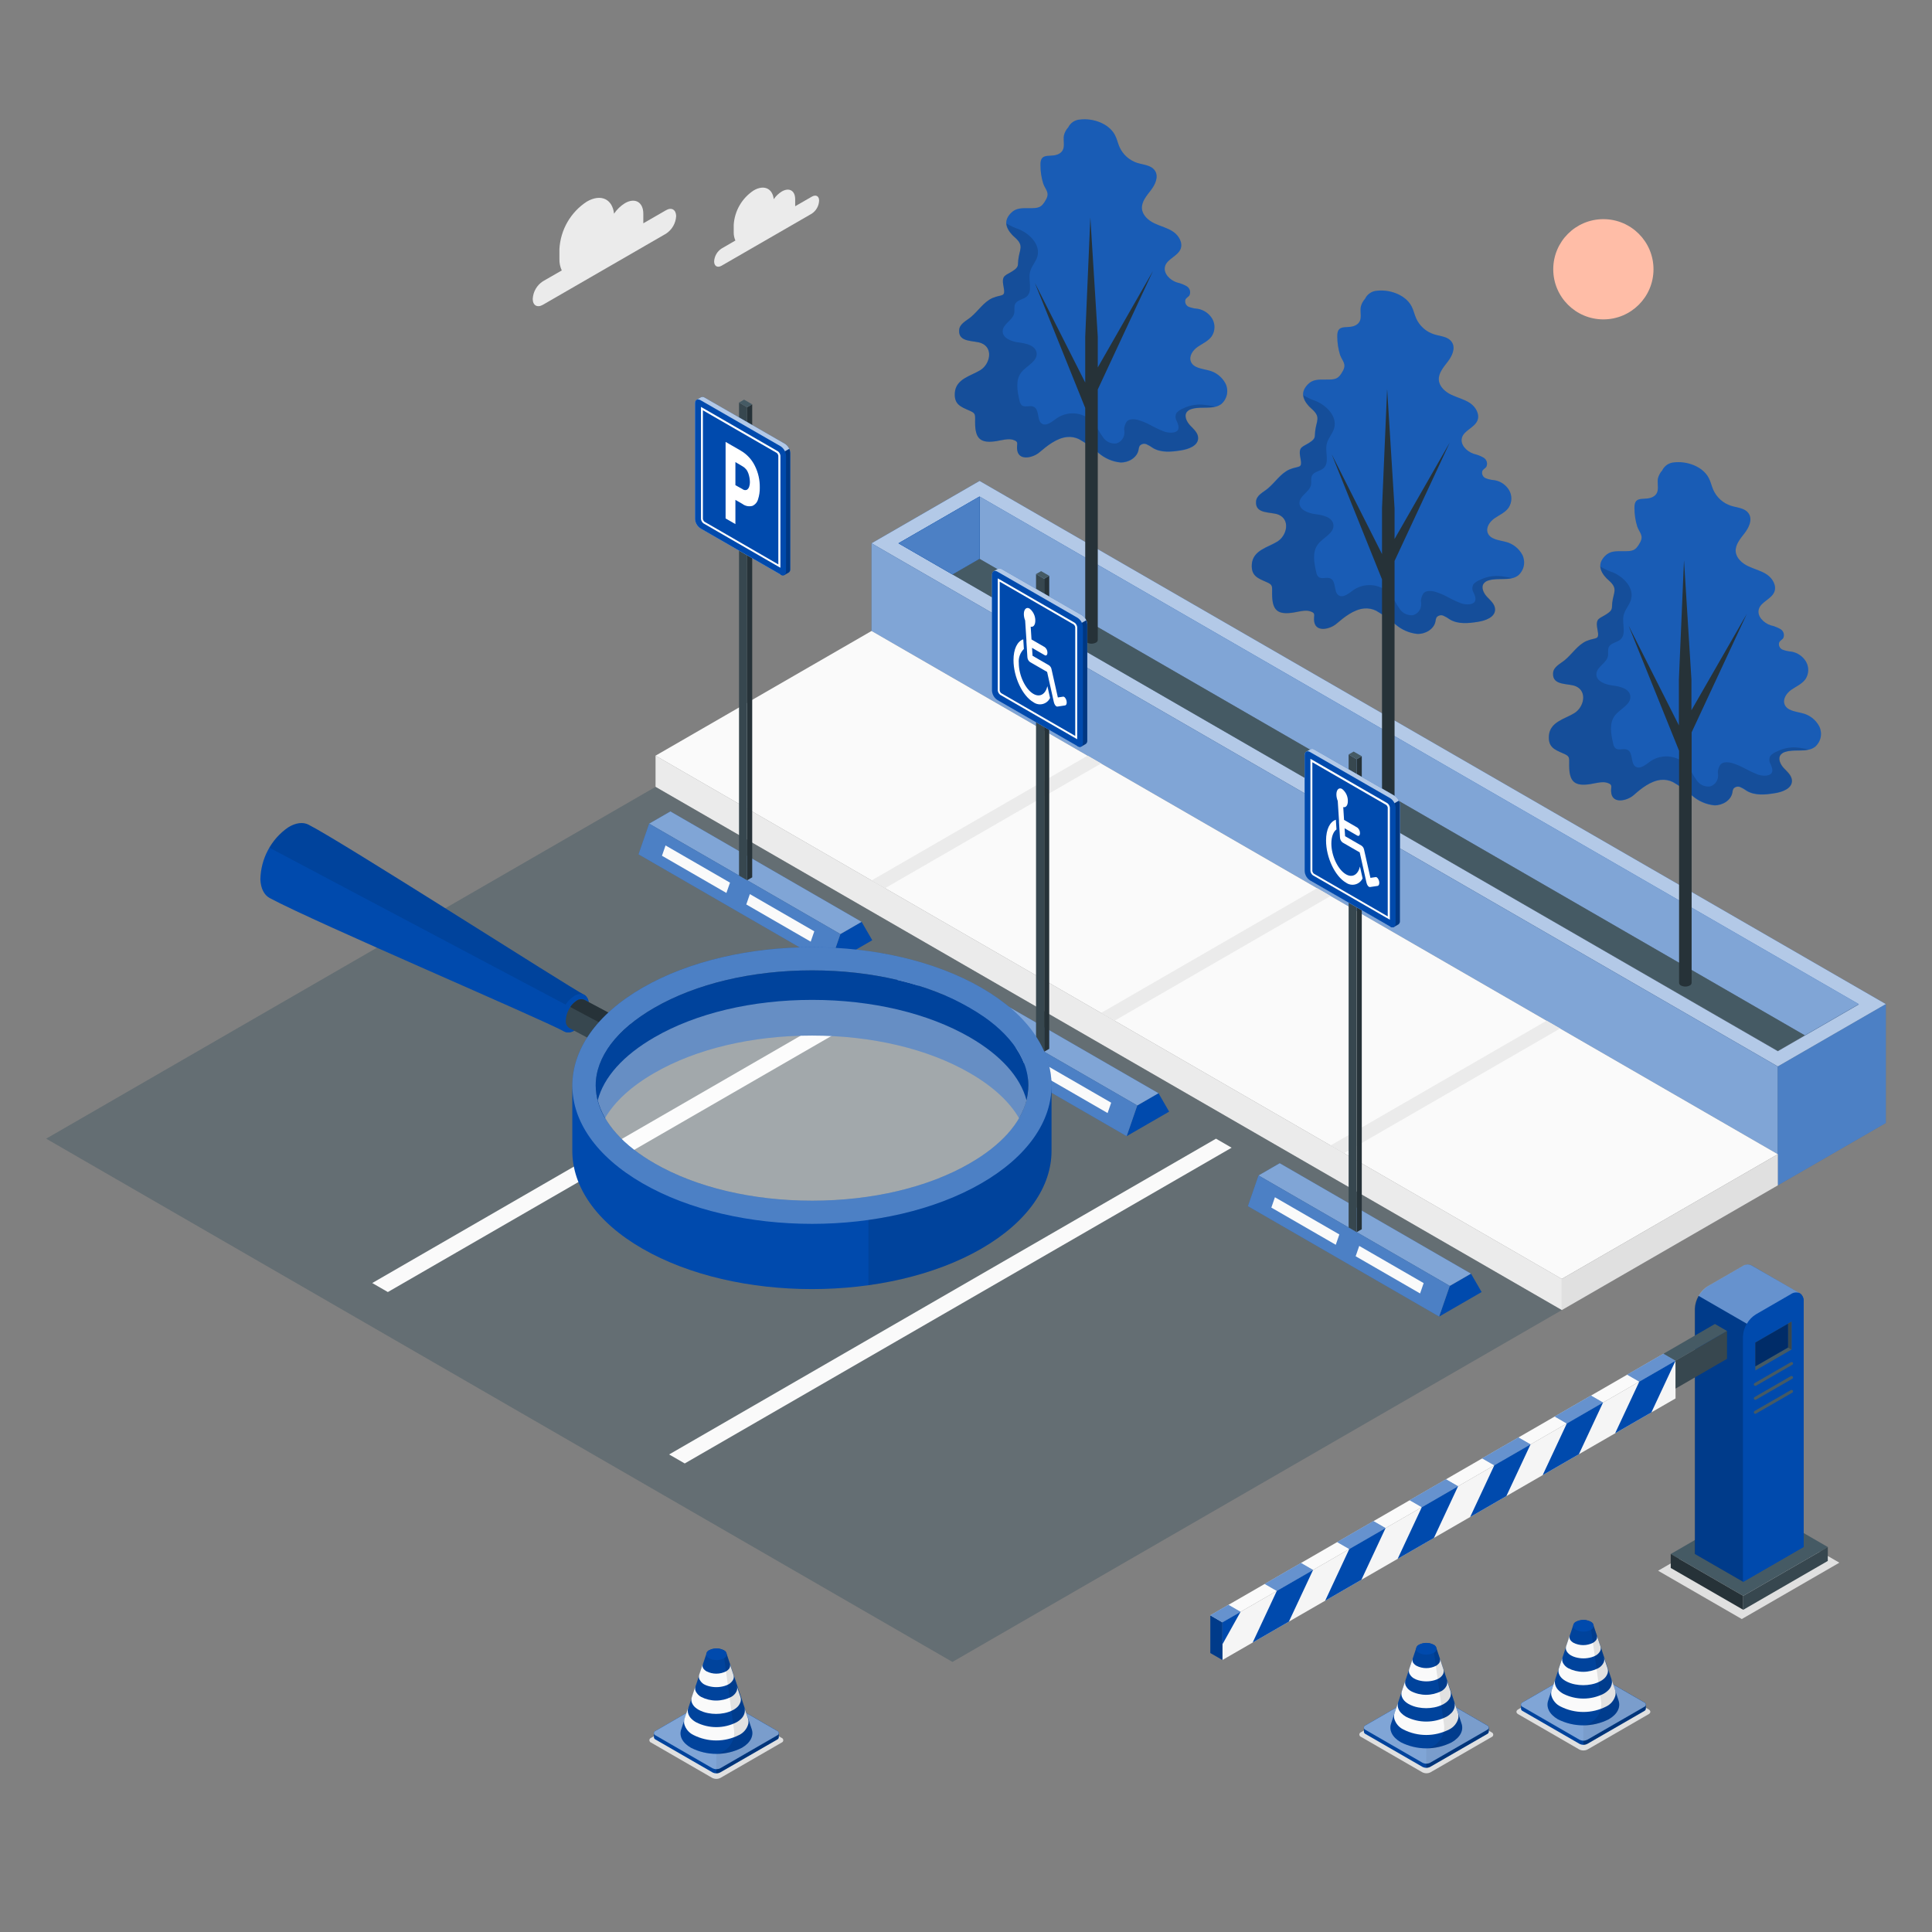<svg width="222" height="222" viewBox="0 0 222 222" fill="none" xmlns="http://www.w3.org/2000/svg">
<rect x="0" y="0" width="222" height="222" fill="#808080" stroke="none"/>
<path d="M76.525 24.158L73.921 25.661C73.928 25.546 73.928 25.431 73.921 25.316V24.561C73.921 23.235 72.98 22.673 71.813 23.345C71.314 23.654 70.886 24.066 70.558 24.552C70.368 22.863 69.042 22.236 67.433 23.164C66.515 23.761 65.751 24.567 65.203 25.516C64.656 26.464 64.34 27.529 64.281 28.623V29.75C64.267 30.207 64.359 30.661 64.551 31.076L62.381 32.322C62.041 32.544 61.758 32.843 61.555 33.194C61.352 33.546 61.235 33.941 61.214 34.346C61.214 35.093 61.735 35.394 62.381 35.023L76.525 26.855C76.866 26.633 77.149 26.334 77.353 25.983C77.556 25.631 77.674 25.236 77.696 24.83C77.683 24.088 77.157 23.787 76.525 24.158Z" fill="#EBEBEB"/>
<path d="M93.281 22.599L91.371 23.699C91.376 23.615 91.376 23.531 91.371 23.447V22.89C91.371 21.905 90.682 21.507 89.829 22.006C89.463 22.232 89.149 22.533 88.91 22.89C88.768 21.653 87.796 21.193 86.616 21.874C85.947 22.31 85.389 22.897 84.989 23.588C84.588 24.279 84.355 25.054 84.308 25.852V26.678C84.301 27.009 84.367 27.336 84.503 27.637L82.916 28.557C82.667 28.719 82.459 28.937 82.31 29.194C82.161 29.452 82.075 29.741 82.059 30.038C82.059 30.585 82.443 30.806 82.916 30.532L93.268 24.557C93.517 24.394 93.724 24.174 93.872 23.916C94.02 23.658 94.105 23.369 94.121 23.072C94.134 22.541 93.763 22.32 93.281 22.599Z" fill="#EBEBEB"/>
<path d="M184.239 36.7C187.42 36.7 189.998 34.122 189.998 30.941C189.998 27.76 187.42 25.182 184.239 25.182C181.058 25.182 178.479 27.76 178.479 30.941C178.479 34.122 181.058 36.7 184.239 36.7Z" fill="#FFBDA7"/>
<path d="M204.284 122.553L100.148 62.428V72.501L204.284 132.626V122.553Z" fill="#004AAD"/>
<path opacity="0.5" d="M204.284 122.553L100.148 62.428V72.501L204.284 132.626V122.553Z" fill="white"/>
<path d="M204.283 136.205L216.695 129.041V115.383L204.283 122.552V136.205Z" fill="#004AAD"/>
<path opacity="0.3" d="M204.283 136.205L216.695 129.041V115.383L204.283 122.552V136.205Z" fill="white"/>
<path d="M112.56 55.262L100.148 62.426L204.284 122.539L216.695 115.374L112.56 55.262ZM103.247 62.426L112.56 57.074L213.588 115.418L204.284 120.793L103.247 62.426Z" fill="#004AAD"/>
<path opacity="0.7" d="M112.56 55.262L100.148 62.426L204.284 122.539L216.695 115.374L112.56 55.262ZM103.247 62.426L112.56 57.074L213.588 115.418L204.284 120.793L103.247 62.426Z" fill="white"/>
<path d="M112.56 57.053V64.218L207.382 118.968L213.592 115.383L112.56 57.053Z" fill="#004AAD"/>
<path opacity="0.5" d="M112.56 57.053V64.218L207.382 118.968L213.592 115.383L112.56 57.053Z" fill="white"/>
<path d="M112.56 57.053L103.247 62.428L109.457 66.012L112.56 64.218V57.053Z" fill="#004AAD"/>
<path d="M112.56 57.053L103.247 62.428L109.457 66.012L112.56 64.218V57.053Z" fill="#004AAD"/>
<path opacity="0.3" d="M112.56 57.053L103.247 62.428L109.457 66.012L112.56 64.218V57.053Z" fill="white"/>
<path d="M204.284 120.757L207.382 118.967L112.56 64.217L109.457 66.011L204.284 120.757Z" fill="#455A64"/>
<path d="M190.838 89.62C191.312 89.572 191.79 89.657 192.217 89.867C193.019 90.323 193.775 90.858 194.471 91.463C195.174 92.069 196.046 92.445 196.969 92.541C197.892 92.573 198.887 91.998 199.055 91.092C199.067 90.939 199.106 90.789 199.17 90.65C199.261 90.535 199.387 90.452 199.529 90.416C199.671 90.379 199.821 90.39 199.957 90.447C200.225 90.566 200.48 90.714 200.717 90.888C201.649 91.436 202.816 91.331 203.89 91.158C204.774 91.03 205.906 90.632 205.901 89.735C205.901 89.147 205.389 88.714 204.982 88.285C204.575 87.856 204.248 87.176 204.62 86.72C204.758 86.566 204.937 86.456 205.137 86.402C206.251 86.04 207.612 86.522 208.553 85.823C208.885 85.541 209.114 85.156 209.204 84.73C209.293 84.303 209.239 83.859 209.049 83.467C208.845 83.082 208.561 82.745 208.214 82.481C207.867 82.217 207.467 82.032 207.042 81.938C206.295 81.748 205.34 81.659 205.062 80.939C204.819 80.307 205.309 79.613 205.866 79.237C206.423 78.862 207.086 78.579 207.471 78.022C207.662 77.727 207.768 77.384 207.777 77.033C207.787 76.681 207.699 76.334 207.524 76.028C207.344 75.726 207.101 75.466 206.811 75.267C206.521 75.068 206.191 74.934 205.844 74.875C205.496 74.849 205.154 74.773 204.827 74.649C204.666 74.583 204.536 74.457 204.466 74.297C204.395 74.137 204.39 73.956 204.452 73.792C204.549 73.611 204.766 73.513 204.894 73.35C204.987 73.168 205.008 72.959 204.952 72.762C204.896 72.566 204.768 72.399 204.593 72.293C204.239 72.09 203.856 71.941 203.457 71.852C202.648 71.582 201.862 70.8 202.105 69.982C202.348 69.164 203.515 68.855 203.873 68.037C204.178 67.312 203.691 66.472 203.046 66.03C202.401 65.588 201.61 65.407 200.898 65.071C200.186 64.735 199.501 64.143 199.444 63.361C199.386 62.578 199.988 61.884 200.478 61.248C200.969 60.611 201.384 59.719 200.955 59.038C200.527 58.357 199.63 58.348 198.891 58.114C198.444 57.967 198.032 57.728 197.683 57.412C197.333 57.096 197.054 56.71 196.863 56.28C196.668 55.838 196.571 55.334 196.337 54.901C195.607 53.548 193.769 52.96 192.359 53.133C192.071 53.152 191.794 53.247 191.555 53.408C191.317 53.57 191.126 53.792 191.002 54.052C190.762 54.319 190.59 54.641 190.502 54.989C190.396 55.639 190.741 56.47 190.127 56.965C189.194 57.721 187.762 56.704 187.81 58.397C187.812 59.11 187.919 59.819 188.129 60.501C188.381 61.213 188.893 61.518 188.469 62.313C187.921 63.347 187.558 63.339 186.458 63.339C185.662 63.339 184.999 63.294 184.416 63.895C183.386 64.961 184 65.92 184.911 66.738C185.945 67.67 185.397 68.064 185.26 69.284C185.198 69.862 185.331 70.039 184.818 70.428C183.837 71.153 183.289 70.91 183.567 72.333C183.819 73.637 183.43 73.191 182.303 73.659C181.3 74.101 180.641 75.166 179.828 75.838C179.306 76.28 178.502 76.607 178.462 77.363C178.369 78.817 180.177 78.499 181.035 78.844C182.436 79.414 182.02 81.253 180.924 81.938C179.828 82.623 178.073 82.937 177.98 84.59C177.91 85.863 178.635 86.146 179.625 86.575C180.411 86.915 180.314 87.016 180.314 87.954C180.314 89.859 180.951 90.398 182.825 90.088C183.342 90 184.124 89.784 184.637 89.938C185.353 90.155 185.11 90.332 185.132 90.928C185.181 92.466 186.971 92.033 187.726 91.37C188.557 90.614 189.676 89.735 190.838 89.62Z" fill="#004AAD"/>
<path opacity="0.1" d="M190.838 89.62C191.312 89.572 191.79 89.657 192.217 89.867C193.019 90.323 193.775 90.858 194.471 91.463C195.174 92.069 196.046 92.445 196.969 92.541C197.892 92.573 198.887 91.998 199.055 91.092C199.067 90.939 199.106 90.789 199.17 90.65C199.261 90.535 199.387 90.452 199.529 90.416C199.671 90.379 199.821 90.39 199.957 90.447C200.225 90.566 200.48 90.714 200.717 90.888C201.649 91.436 202.816 91.331 203.89 91.158C204.774 91.03 205.906 90.632 205.901 89.735C205.901 89.147 205.389 88.714 204.982 88.285C204.575 87.856 204.248 87.176 204.62 86.72C204.758 86.566 204.937 86.456 205.137 86.402C206.251 86.04 207.612 86.522 208.553 85.823C208.885 85.541 209.114 85.156 209.204 84.73C209.293 84.303 209.239 83.859 209.049 83.467C208.845 83.082 208.561 82.745 208.214 82.481C207.867 82.217 207.467 82.032 207.042 81.938C206.295 81.748 205.34 81.659 205.062 80.939C204.819 80.307 205.309 79.613 205.866 79.237C206.423 78.862 207.086 78.579 207.471 78.022C207.662 77.727 207.768 77.384 207.777 77.033C207.787 76.681 207.699 76.334 207.524 76.028C207.344 75.726 207.101 75.466 206.811 75.267C206.521 75.068 206.191 74.934 205.844 74.875C205.496 74.849 205.154 74.773 204.827 74.649C204.666 74.583 204.536 74.457 204.466 74.297C204.395 74.137 204.39 73.956 204.452 73.792C204.549 73.611 204.766 73.513 204.894 73.35C204.987 73.168 205.008 72.959 204.952 72.762C204.896 72.566 204.768 72.399 204.593 72.293C204.239 72.09 203.856 71.941 203.457 71.852C202.648 71.582 201.862 70.8 202.105 69.982C202.348 69.164 203.515 68.855 203.873 68.037C204.178 67.312 203.691 66.472 203.046 66.03C202.401 65.588 201.61 65.407 200.898 65.071C200.186 64.735 199.501 64.143 199.444 63.361C199.386 62.578 199.988 61.884 200.478 61.248C200.969 60.611 201.384 59.719 200.955 59.038C200.527 58.357 199.63 58.348 198.891 58.114C198.444 57.967 198.032 57.728 197.683 57.412C197.333 57.096 197.054 56.71 196.863 56.28C196.668 55.838 196.571 55.334 196.337 54.901C195.607 53.548 193.769 52.96 192.359 53.133C192.071 53.152 191.794 53.247 191.555 53.408C191.317 53.57 191.126 53.792 191.002 54.052C190.762 54.319 190.59 54.641 190.502 54.989C190.396 55.639 190.741 56.47 190.127 56.965C189.194 57.721 187.762 56.704 187.81 58.397C187.812 59.11 187.919 59.819 188.129 60.501C188.381 61.213 188.893 61.518 188.469 62.313C187.921 63.347 187.558 63.339 186.458 63.339C185.662 63.339 184.999 63.294 184.416 63.895C183.386 64.961 184 65.92 184.911 66.738C185.945 67.67 185.397 68.064 185.26 69.284C185.198 69.862 185.331 70.039 184.818 70.428C183.837 71.153 183.289 70.91 183.567 72.333C183.819 73.637 183.43 73.191 182.303 73.659C181.3 74.101 180.641 75.166 179.828 75.838C179.306 76.28 178.502 76.607 178.462 77.363C178.369 78.817 180.177 78.499 181.035 78.844C182.436 79.414 182.02 81.253 180.924 81.938C179.828 82.623 178.073 82.937 177.98 84.59C177.91 85.863 178.635 86.146 179.625 86.575C180.411 86.915 180.314 87.016 180.314 87.954C180.314 89.859 180.951 90.398 182.825 90.088C183.342 90 184.124 89.784 184.637 89.938C185.353 90.155 185.11 90.332 185.132 90.928C185.181 92.466 186.971 92.033 187.726 91.37C188.557 90.614 189.676 89.735 190.838 89.62Z" fill="white"/>
<path opacity="0.15" d="M205.146 86.38C205.999 86.102 207.002 86.318 207.846 86.124C207.348 86.005 206.841 85.923 206.33 85.881C205.587 85.849 204.849 86.01 204.187 86.349C203.897 86.457 203.637 86.631 203.426 86.857C203.346 87.004 203.307 87.17 203.312 87.337C203.318 87.504 203.368 87.666 203.457 87.808C203.599 88.144 203.82 88.665 203.457 88.944C203.095 89.222 202.414 89.151 201.99 89.001C201.463 88.793 200.949 88.552 200.452 88.281C199.97 88.015 199.46 87.805 198.931 87.653C198.551 87.56 197.884 87.512 197.645 87.923C197.491 88.172 197.403 88.456 197.389 88.749C197.431 88.967 197.431 89.19 197.389 89.408C197.339 89.635 197.229 89.845 197.069 90.015C196.909 90.185 196.707 90.308 196.483 90.371C196.181 90.404 195.877 90.352 195.603 90.221C195.33 90.089 195.099 89.884 194.936 89.629C194.573 89.147 194.348 88.572 193.981 88.091C193.466 87.47 192.74 87.063 191.942 86.947C191.145 86.831 190.332 87.015 189.663 87.463C189.114 87.861 188.425 88.462 187.895 88.064C187.364 87.666 187.665 86.482 187.011 86.159C186.569 85.942 185.972 86.287 185.614 85.965C185.477 85.819 185.39 85.633 185.366 85.434C185.105 84.351 184.884 83.096 185.565 82.216C186.175 81.43 187.461 80.948 187.333 79.962C187.214 79.122 186.144 78.871 185.304 78.769C184.465 78.667 183.391 78.274 183.435 77.443C183.479 76.612 184.602 76.21 184.761 75.396C184.831 75.047 184.712 74.658 184.871 74.34C185.114 73.863 185.799 73.841 186.197 73.487C186.918 72.85 186.356 71.657 186.56 70.716C186.706 70.048 187.245 69.527 187.422 68.868C187.78 67.542 186.586 66.304 185.335 65.774C184.839 65.605 184.362 65.385 183.912 65.115C183.896 65.106 183.881 65.094 183.868 65.08C183.984 65.74 184.351 66.33 184.893 66.724C185.928 67.657 185.38 68.05 185.243 69.27C185.181 69.849 185.313 70.026 184.801 70.415C183.819 71.14 183.271 70.897 183.55 72.32C183.802 73.624 183.413 73.177 182.286 73.646C181.282 74.088 180.624 75.153 179.81 75.825C179.289 76.267 178.484 76.594 178.445 77.35C178.352 78.804 180.16 78.486 181.017 78.831C182.418 79.401 182.003 81.24 180.906 81.925C179.81 82.61 178.056 82.924 177.963 84.577C177.892 85.85 178.617 86.132 179.607 86.561C180.394 86.902 180.297 87.003 180.297 87.94C180.297 89.845 180.933 90.385 182.807 90.075C183.324 89.987 184.107 89.77 184.619 89.925C185.335 90.141 185.092 90.318 185.11 90.915C185.163 92.453 186.953 92.02 187.709 91.357C188.593 90.601 189.676 89.722 190.86 89.589C191.334 89.541 191.812 89.626 192.239 89.837C193.042 90.293 193.797 90.827 194.494 91.432C195.196 92.038 196.068 92.414 196.991 92.511C197.915 92.541 198.909 91.967 199.077 91.061C199.09 90.908 199.128 90.758 199.192 90.619C199.283 90.504 199.409 90.421 199.551 90.385C199.693 90.348 199.843 90.359 199.979 90.415C200.247 90.535 200.502 90.683 200.739 90.858C201.672 91.406 202.839 91.299 203.913 91.127C204.797 90.999 205.928 90.601 205.924 89.704C205.924 89.116 205.411 88.683 205.004 88.254C204.598 87.825 204.271 87.145 204.642 86.689C204.777 86.541 204.952 86.434 205.146 86.38Z" fill="black"/>
<path d="M187.139 71.9L192.916 83.352V78.079L193.503 64.377L194.357 78.079V81.615L200.726 70.53L194.379 84.152V112.944C194.372 113.007 194.349 113.068 194.312 113.12C194.275 113.172 194.225 113.213 194.166 113.24C194.009 113.321 193.835 113.363 193.658 113.363C193.481 113.363 193.307 113.321 193.15 113.24C193.092 113.213 193.042 113.172 193.004 113.12C192.967 113.068 192.944 113.007 192.938 112.944V86.269L187.139 71.9Z" fill="#263238"/>
<path d="M156.726 69.924C157.199 69.876 157.677 69.961 158.105 70.171C158.907 70.627 159.662 71.162 160.359 71.767C161.063 72.374 161.936 72.75 162.86 72.845C163.78 72.876 164.774 72.302 164.942 71.396C164.955 71.243 164.994 71.093 165.057 70.954C165.148 70.838 165.274 70.756 165.416 70.72C165.558 70.683 165.709 70.694 165.844 70.75C166.113 70.87 166.367 71.018 166.604 71.192C167.537 71.74 168.704 71.634 169.778 71.462C170.662 71.334 171.793 70.936 171.789 70.039C171.789 69.451 171.276 69.018 170.87 68.589C170.463 68.16 170.136 67.48 170.507 67.024C170.645 66.87 170.825 66.76 171.024 66.706C172.138 66.344 173.499 66.825 174.441 66.127C174.773 65.845 175.001 65.46 175.091 65.034C175.18 64.607 175.126 64.163 174.936 63.771C174.733 63.386 174.448 63.049 174.101 62.785C173.755 62.521 173.355 62.336 172.929 62.242C172.182 62.052 171.232 61.963 170.953 61.243C170.706 60.611 171.197 59.917 171.754 59.541C172.31 59.166 172.973 58.883 173.358 58.326C173.549 58.03 173.655 57.688 173.665 57.336C173.674 56.985 173.586 56.637 173.411 56.332C173.232 56.03 172.99 55.77 172.701 55.571C172.411 55.371 172.082 55.238 171.736 55.179C171.386 55.154 171.042 55.078 170.715 54.953C170.554 54.886 170.425 54.76 170.355 54.6C170.285 54.44 170.279 54.26 170.339 54.096C170.441 53.914 170.653 53.817 170.781 53.654C170.874 53.472 170.895 53.261 170.84 53.064C170.784 52.867 170.656 52.699 170.481 52.593C170.126 52.389 169.743 52.24 169.345 52.151C168.536 51.881 167.753 51.099 167.992 50.281C168.231 49.464 169.402 49.154 169.76 48.337C170.065 47.616 169.579 46.772 168.934 46.33C168.288 45.888 167.497 45.707 166.785 45.371C166.074 45.035 165.389 44.443 165.331 43.66C165.274 42.878 165.875 42.184 166.366 41.547C166.856 40.911 167.272 40.018 166.843 39.337C166.414 38.657 165.517 38.648 164.779 38.414C164.323 38.268 163.903 38.028 163.547 37.708C163.191 37.388 162.907 36.995 162.715 36.557C162.52 36.115 162.423 35.611 162.189 35.178C161.459 33.826 159.621 33.238 158.211 33.41C157.923 33.429 157.646 33.524 157.408 33.686C157.169 33.847 156.978 34.07 156.854 34.33C156.613 34.596 156.443 34.918 156.359 35.267C156.248 35.916 156.593 36.747 155.979 37.242C155.046 37.998 153.614 36.981 153.662 38.674C153.664 39.388 153.771 40.096 153.981 40.778C154.233 41.49 154.745 41.795 154.321 42.59C153.773 43.625 153.411 43.616 152.314 43.616C151.514 43.616 150.851 43.572 150.268 44.177C149.242 45.238 149.852 46.197 150.763 47.015C151.797 47.947 151.249 48.341 151.117 49.561C151.05 50.14 151.183 50.317 150.675 50.706C149.693 51.431 149.145 51.187 149.424 52.615C149.676 53.914 149.287 53.468 148.16 53.941C147.156 54.383 146.498 55.448 145.684 56.12C145.167 56.562 144.358 56.889 144.323 57.645C144.226 59.099 146.034 58.781 146.891 59.126C148.292 59.696 147.877 61.535 146.781 62.22C145.684 62.905 143.93 63.219 143.837 64.872C143.766 66.145 144.491 66.428 145.481 66.856C146.272 67.197 146.171 67.298 146.171 68.24C146.171 70.14 146.807 70.68 148.681 70.37C149.198 70.282 149.981 70.065 150.493 70.22C151.209 70.436 150.966 70.613 150.988 71.21C151.037 72.748 152.827 72.315 153.583 71.652C154.445 70.918 155.541 70.039 156.726 69.924Z" fill="#004AAD"/>
<path opacity="0.1" d="M156.726 69.924C157.199 69.876 157.677 69.961 158.105 70.171C158.907 70.627 159.662 71.162 160.359 71.767C161.063 72.374 161.936 72.75 162.86 72.845C163.78 72.876 164.774 72.302 164.942 71.396C164.955 71.243 164.994 71.093 165.057 70.954C165.148 70.838 165.274 70.756 165.416 70.72C165.558 70.683 165.709 70.694 165.844 70.75C166.113 70.87 166.367 71.018 166.604 71.192C167.537 71.74 168.704 71.634 169.778 71.462C170.662 71.334 171.793 70.936 171.789 70.039C171.789 69.451 171.276 69.018 170.87 68.589C170.463 68.16 170.136 67.48 170.507 67.024C170.645 66.87 170.825 66.76 171.024 66.706C172.138 66.344 173.499 66.825 174.441 66.127C174.773 65.845 175.001 65.46 175.091 65.034C175.18 64.607 175.126 64.163 174.936 63.771C174.733 63.386 174.448 63.049 174.101 62.785C173.755 62.521 173.355 62.336 172.929 62.242C172.182 62.052 171.232 61.963 170.953 61.243C170.706 60.611 171.197 59.917 171.754 59.541C172.31 59.166 172.973 58.883 173.358 58.326C173.549 58.03 173.655 57.688 173.665 57.336C173.674 56.985 173.586 56.637 173.411 56.332C173.232 56.03 172.99 55.77 172.701 55.571C172.411 55.371 172.082 55.238 171.736 55.179C171.386 55.154 171.042 55.078 170.715 54.953C170.554 54.886 170.425 54.76 170.355 54.6C170.285 54.44 170.279 54.26 170.339 54.096C170.441 53.914 170.653 53.817 170.781 53.654C170.874 53.472 170.895 53.261 170.84 53.064C170.784 52.867 170.656 52.699 170.481 52.593C170.126 52.389 169.743 52.24 169.345 52.151C168.536 51.881 167.753 51.099 167.992 50.281C168.231 49.464 169.402 49.154 169.76 48.337C170.065 47.616 169.579 46.772 168.934 46.33C168.288 45.888 167.497 45.707 166.785 45.371C166.074 45.035 165.389 44.443 165.331 43.66C165.274 42.878 165.875 42.184 166.366 41.547C166.856 40.911 167.272 40.018 166.843 39.337C166.414 38.657 165.517 38.648 164.779 38.414C164.323 38.268 163.903 38.028 163.547 37.708C163.191 37.388 162.907 36.995 162.715 36.557C162.52 36.115 162.423 35.611 162.189 35.178C161.459 33.826 159.621 33.238 158.211 33.41C157.923 33.429 157.646 33.524 157.408 33.686C157.169 33.847 156.978 34.07 156.854 34.33C156.613 34.596 156.443 34.918 156.359 35.267C156.248 35.916 156.593 36.747 155.979 37.242C155.046 37.998 153.614 36.981 153.662 38.674C153.664 39.388 153.771 40.096 153.981 40.778C154.233 41.49 154.745 41.795 154.321 42.59C153.773 43.625 153.411 43.616 152.314 43.616C151.514 43.616 150.851 43.572 150.268 44.177C149.242 45.238 149.852 46.197 150.763 47.015C151.797 47.947 151.249 48.341 151.117 49.561C151.05 50.14 151.183 50.317 150.675 50.706C149.693 51.431 149.145 51.187 149.424 52.615C149.676 53.914 149.287 53.468 148.16 53.941C147.156 54.383 146.498 55.448 145.684 56.12C145.167 56.562 144.358 56.889 144.323 57.645C144.226 59.099 146.034 58.781 146.891 59.126C148.292 59.696 147.877 61.535 146.781 62.22C145.684 62.905 143.93 63.219 143.837 64.872C143.766 66.145 144.491 66.428 145.481 66.856C146.272 67.197 146.171 67.298 146.171 68.24C146.171 70.14 146.807 70.68 148.681 70.37C149.198 70.282 149.981 70.065 150.493 70.22C151.209 70.436 150.966 70.613 150.988 71.21C151.037 72.748 152.827 72.315 153.583 71.652C154.445 70.918 155.541 70.039 156.726 69.924Z" fill="white"/>
<path opacity="0.15" d="M171.025 66.683C171.878 66.405 172.881 66.621 173.725 66.427C173.229 66.307 172.723 66.227 172.214 66.188C171.471 66.145 170.731 66.297 170.065 66.63C169.777 66.739 169.516 66.913 169.305 67.138C169.221 67.291 169.18 67.463 169.187 67.637C169.194 67.811 169.249 67.979 169.345 68.124C169.486 68.46 169.707 68.982 169.345 69.26C168.983 69.538 168.297 69.468 167.873 69.317C167.345 69.111 166.832 68.87 166.335 68.597C165.853 68.332 165.343 68.121 164.815 67.969C164.434 67.877 163.767 67.828 163.528 68.239C163.374 68.488 163.286 68.773 163.272 69.066C163.314 69.283 163.314 69.507 163.272 69.724C163.222 69.952 163.112 70.162 162.952 70.331C162.793 70.501 162.59 70.624 162.366 70.688C162.064 70.72 161.76 70.668 161.487 70.536C161.214 70.405 160.982 70.201 160.819 69.945C160.456 69.463 160.231 68.889 159.864 68.407C159.349 67.787 158.623 67.379 157.826 67.263C157.028 67.147 156.216 67.331 155.546 67.779C154.998 68.177 154.308 68.778 153.778 68.38C153.247 67.983 153.548 66.798 152.894 66.475C152.452 66.259 151.855 66.604 151.497 66.281C151.361 66.136 151.274 65.952 151.25 65.755C150.989 64.668 150.768 63.412 151.448 62.533C152.058 61.746 153.345 61.264 153.216 60.279C153.097 59.439 152.027 59.187 151.188 59.085C150.348 58.984 149.278 58.59 149.318 57.759C149.358 56.928 150.485 56.526 150.644 55.713C150.715 55.364 150.595 54.975 150.755 54.656C150.998 54.179 151.683 54.157 152.081 53.803C152.801 53.167 152.24 51.973 152.447 51.032C152.589 50.365 153.128 49.843 153.309 49.184C153.663 47.858 152.469 46.621 151.219 46.09C150.722 45.922 150.245 45.701 149.795 45.432C149.779 45.423 149.764 45.411 149.751 45.397C149.867 46.057 150.235 46.646 150.777 47.041C151.811 47.973 151.263 48.367 151.13 49.587C151.064 50.166 151.197 50.343 150.688 50.731C149.707 51.456 149.159 51.213 149.437 52.641C149.689 53.94 149.3 53.494 148.173 53.967C147.17 54.409 146.511 55.474 145.698 56.146C145.176 56.588 144.372 56.915 144.337 57.671C144.239 59.125 146.047 58.807 146.905 59.151C148.306 59.722 147.89 61.56 146.794 62.245C145.698 62.931 143.943 63.244 143.85 64.897C143.78 66.171 144.505 66.453 145.495 66.882C146.286 67.222 146.184 67.324 146.184 68.266C146.184 70.166 146.821 70.705 148.695 70.396C149.212 70.308 149.994 70.091 150.507 70.246C151.223 70.462 150.98 70.639 151.002 71.236C151.051 72.774 152.841 72.341 153.597 71.678C154.481 70.922 155.563 70.042 156.748 69.91C157.222 69.862 157.7 69.947 158.127 70.157C158.929 70.613 159.684 71.148 160.381 71.753C161.085 72.36 161.958 72.736 162.883 72.831C163.802 72.862 164.797 72.288 164.965 71.382C164.978 71.229 165.017 71.079 165.08 70.94C165.171 70.825 165.297 70.742 165.439 70.706C165.581 70.669 165.731 70.68 165.866 70.736C166.135 70.856 166.39 71.004 166.627 71.178C167.559 71.726 168.726 71.62 169.8 71.448C170.684 71.32 171.816 70.922 171.811 70.025C171.811 69.437 171.299 69.004 170.892 68.575C170.485 68.146 170.158 67.466 170.53 67.01C170.66 66.857 170.832 66.743 171.025 66.683Z" fill="black"/>
<path d="M153.026 52.213L158.803 63.665V58.401L159.391 44.699L160.244 58.401V61.937L166.591 50.843L160.244 64.457V93.249C160.238 93.312 160.215 93.373 160.178 93.425C160.14 93.477 160.09 93.518 160.032 93.545C159.875 93.625 159.701 93.667 159.524 93.667C159.347 93.667 159.173 93.625 159.015 93.545C158.957 93.518 158.907 93.477 158.87 93.425C158.833 93.373 158.81 93.312 158.803 93.249V66.574L153.026 52.213Z" fill="#263238"/>
<path d="M122.61 50.226C123.084 50.177 123.562 50.263 123.989 50.473C124.792 50.929 125.547 51.464 126.244 52.069C126.948 52.676 127.821 53.052 128.745 53.148C129.665 53.178 130.659 52.604 130.827 51.698C130.84 51.544 130.88 51.395 130.946 51.256C131.037 51.141 131.164 51.058 131.306 51.022C131.448 50.985 131.598 50.996 131.733 51.052C132 51.173 132.253 51.321 132.489 51.494C133.422 52.042 134.589 51.936 135.663 51.764C136.547 51.636 137.678 51.242 137.674 50.341C137.674 49.753 137.161 49.32 136.754 48.891C136.348 48.462 136.025 47.782 136.392 47.326C136.53 47.172 136.709 47.062 136.909 47.008C138.023 46.646 139.384 47.127 140.33 46.434C140.662 46.15 140.891 45.765 140.979 45.337C141.068 44.91 141.012 44.465 140.821 44.073C140.618 43.688 140.333 43.351 139.986 43.087C139.64 42.823 139.24 42.638 138.814 42.544C138.067 42.354 137.117 42.266 136.838 41.545C136.591 40.913 137.081 40.219 137.638 39.843C138.195 39.468 138.858 39.185 139.243 38.628C139.434 38.333 139.54 37.991 139.55 37.639C139.56 37.288 139.474 36.94 139.3 36.634C139.12 36.332 138.877 36.073 138.587 35.873C138.297 35.674 137.967 35.54 137.621 35.481C137.272 35.455 136.928 35.381 136.6 35.26C136.439 35.191 136.31 35.064 136.241 34.904C136.171 34.743 136.165 34.562 136.224 34.398C136.326 34.217 136.538 34.119 136.666 33.956C136.759 33.774 136.78 33.563 136.724 33.366C136.669 33.169 136.54 33.001 136.365 32.895C136.011 32.691 135.628 32.542 135.229 32.453C134.421 32.184 133.638 31.401 133.877 30.583C134.116 29.766 135.287 29.456 135.645 28.639C135.95 27.918 135.464 27.074 134.818 26.632C134.173 26.19 133.382 26.009 132.67 25.673C131.959 25.337 131.274 24.745 131.216 23.962C131.159 23.18 131.76 22.486 132.25 21.849C132.741 21.213 133.156 20.32 132.728 19.64C132.299 18.959 131.402 18.95 130.668 18.716C130.22 18.569 129.807 18.331 129.457 18.015C129.106 17.698 128.826 17.312 128.635 16.881C128.44 16.439 128.343 15.935 128.109 15.502C127.38 14.15 125.541 13.562 124.131 13.734C123.839 13.746 123.556 13.837 123.312 13.996C123.068 14.156 122.871 14.378 122.743 14.64C122.501 14.904 122.331 15.225 122.248 15.573C122.137 16.223 122.482 17.054 121.868 17.549C120.935 18.305 119.503 17.288 119.556 18.981C119.554 19.694 119.66 20.403 119.87 21.085C120.122 21.797 120.635 22.106 120.21 22.897C119.662 23.922 119.304 23.922 118.204 23.922C117.408 23.922 116.741 23.878 116.157 24.484C115.132 25.545 115.742 26.504 116.652 27.322C117.691 28.254 117.138 28.648 117.006 29.867C116.939 30.446 117.072 30.628 116.564 31.012C115.583 31.737 115.034 31.494 115.313 32.922C115.565 34.221 115.176 33.775 114.049 34.248C113.045 34.69 112.387 35.755 111.574 36.427C111.056 36.869 110.248 37.196 110.212 37.952C110.115 39.392 111.91 39.087 112.767 39.432C114.173 40.002 113.753 41.841 112.656 42.526C111.56 43.211 109.806 43.521 109.713 45.178C109.642 46.451 110.367 46.734 111.357 47.163C112.148 47.503 112.047 47.605 112.047 48.546C112.047 50.447 112.683 50.986 114.557 50.677C115.074 50.588 115.857 50.372 116.369 50.526C117.085 50.743 116.842 50.92 116.864 51.517C116.913 53.055 118.703 52.621 119.459 51.959C120.33 51.22 121.426 50.341 122.61 50.226Z" fill="#004AAD"/>
<path opacity="0.1" d="M122.61 50.226C123.084 50.177 123.562 50.263 123.989 50.473C124.792 50.929 125.547 51.464 126.244 52.069C126.948 52.676 127.821 53.052 128.745 53.148C129.665 53.178 130.659 52.604 130.827 51.698C130.84 51.544 130.88 51.395 130.946 51.256C131.037 51.141 131.164 51.058 131.306 51.022C131.448 50.985 131.598 50.996 131.733 51.052C132 51.173 132.253 51.321 132.489 51.494C133.422 52.042 134.589 51.936 135.663 51.764C136.547 51.636 137.678 51.242 137.674 50.341C137.674 49.753 137.161 49.32 136.754 48.891C136.348 48.462 136.025 47.782 136.392 47.326C136.53 47.172 136.709 47.062 136.909 47.008C138.023 46.646 139.384 47.127 140.33 46.434C140.662 46.15 140.891 45.765 140.979 45.337C141.068 44.91 141.012 44.465 140.821 44.073C140.618 43.688 140.333 43.351 139.986 43.087C139.64 42.823 139.24 42.638 138.814 42.544C138.067 42.354 137.117 42.266 136.838 41.545C136.591 40.913 137.081 40.219 137.638 39.843C138.195 39.468 138.858 39.185 139.243 38.628C139.434 38.333 139.54 37.991 139.55 37.639C139.56 37.288 139.474 36.94 139.3 36.634C139.12 36.332 138.877 36.073 138.587 35.873C138.297 35.674 137.967 35.54 137.621 35.481C137.272 35.455 136.928 35.381 136.6 35.26C136.439 35.191 136.31 35.064 136.241 34.904C136.171 34.743 136.165 34.562 136.224 34.398C136.326 34.217 136.538 34.119 136.666 33.956C136.759 33.774 136.78 33.563 136.724 33.366C136.669 33.169 136.54 33.001 136.365 32.895C136.011 32.691 135.628 32.542 135.229 32.453C134.421 32.184 133.638 31.401 133.877 30.583C134.116 29.766 135.287 29.456 135.645 28.639C135.95 27.918 135.464 27.074 134.818 26.632C134.173 26.19 133.382 26.009 132.67 25.673C131.959 25.337 131.274 24.745 131.216 23.962C131.159 23.18 131.76 22.486 132.25 21.849C132.741 21.213 133.156 20.32 132.728 19.64C132.299 18.959 131.402 18.95 130.668 18.716C130.22 18.569 129.807 18.331 129.457 18.015C129.106 17.698 128.826 17.312 128.635 16.881C128.44 16.439 128.343 15.935 128.109 15.502C127.38 14.15 125.541 13.562 124.131 13.734C123.839 13.746 123.556 13.837 123.312 13.996C123.068 14.156 122.871 14.378 122.743 14.64C122.501 14.904 122.331 15.225 122.248 15.573C122.137 16.223 122.482 17.054 121.868 17.549C120.935 18.305 119.503 17.288 119.556 18.981C119.554 19.694 119.66 20.403 119.87 21.085C120.122 21.797 120.635 22.106 120.21 22.897C119.662 23.922 119.304 23.922 118.204 23.922C117.408 23.922 116.741 23.878 116.157 24.484C115.132 25.545 115.742 26.504 116.652 27.322C117.691 28.254 117.138 28.648 117.006 29.867C116.939 30.446 117.072 30.628 116.564 31.012C115.583 31.737 115.034 31.494 115.313 32.922C115.565 34.221 115.176 33.775 114.049 34.248C113.045 34.69 112.387 35.755 111.574 36.427C111.056 36.869 110.248 37.196 110.212 37.952C110.115 39.392 111.91 39.087 112.767 39.432C114.173 40.002 113.753 41.841 112.656 42.526C111.56 43.211 109.806 43.521 109.713 45.178C109.642 46.451 110.367 46.734 111.357 47.163C112.148 47.503 112.047 47.605 112.047 48.546C112.047 50.447 112.683 50.986 114.557 50.677C115.074 50.588 115.857 50.372 116.369 50.526C117.085 50.743 116.842 50.92 116.864 51.517C116.913 53.055 118.703 52.621 119.459 51.959C120.33 51.22 121.426 50.341 122.61 50.226Z" fill="white"/>
<path opacity="0.15" d="M136.909 46.987C137.762 46.709 138.765 46.93 139.61 46.731C139.113 46.611 138.607 46.531 138.098 46.492C137.356 46.449 136.615 46.602 135.95 46.934C135.662 47.042 135.403 47.216 135.194 47.442C135.113 47.589 135.073 47.754 135.078 47.921C135.083 48.088 135.132 48.251 135.221 48.393C135.362 48.729 135.583 49.25 135.243 49.529C134.902 49.807 134.195 49.736 133.771 49.586C133.243 49.379 132.729 49.139 132.233 48.866C131.751 48.599 131.241 48.389 130.712 48.238C130.332 48.145 129.665 48.097 129.426 48.508C129.272 48.757 129.184 49.041 129.17 49.334C129.214 49.551 129.214 49.776 129.17 49.993C129.12 50.22 129.009 50.43 128.85 50.6C128.69 50.77 128.488 50.893 128.264 50.956C127.963 50.989 127.659 50.936 127.386 50.805C127.114 50.674 126.883 50.469 126.721 50.214C126.354 49.732 126.129 49.157 125.762 48.68C125.248 48.058 124.522 47.649 123.724 47.532C122.926 47.416 122.114 47.599 121.443 48.048C120.895 48.446 120.206 49.047 119.675 48.649C119.145 48.251 119.446 47.067 118.791 46.744C118.349 46.528 117.753 46.872 117.395 46.554C117.26 46.407 117.173 46.222 117.147 46.024C116.891 44.936 116.665 43.681 117.346 42.801C117.956 42.015 119.242 41.533 119.114 40.547C118.995 39.707 117.925 39.456 117.085 39.354C116.246 39.252 115.176 38.859 115.216 38.028C115.255 37.197 116.387 36.799 116.542 35.981C116.612 35.632 116.493 35.243 116.652 34.925C116.895 34.448 117.58 34.425 117.978 34.072C118.699 33.435 118.137 32.242 118.345 31.301C118.486 30.633 119.026 30.112 119.207 29.453C119.561 28.127 118.367 26.889 117.116 26.359C116.612 26.189 116.127 25.965 115.671 25.692C115.654 25.682 115.639 25.67 115.627 25.656C115.744 26.316 116.112 26.905 116.652 27.3C117.691 28.233 117.138 28.627 117.006 29.846C116.939 30.425 117.072 30.607 116.564 30.991C115.583 31.716 115.034 31.473 115.313 32.901C115.565 34.2 115.176 33.754 114.049 34.227C113.045 34.669 112.387 35.734 111.574 36.406C111.056 36.848 110.248 37.175 110.212 37.931C110.115 39.394 111.91 39.089 112.767 39.433C114.173 40.004 113.753 41.842 112.656 42.527C111.56 43.212 109.806 43.522 109.713 45.179C109.642 46.452 110.367 46.735 111.357 47.164C112.148 47.504 112.047 47.606 112.047 48.547C112.047 50.448 112.683 50.987 114.557 50.678C115.074 50.59 115.857 50.373 116.369 50.528C117.085 50.744 116.842 50.921 116.864 51.518C116.913 53.056 118.703 52.623 119.459 51.96C120.343 51.204 121.426 50.324 122.61 50.192C123.084 50.143 123.562 50.229 123.989 50.439C124.792 50.895 125.547 51.43 126.244 52.035C126.948 52.642 127.821 53.018 128.745 53.113C129.665 53.144 130.659 52.57 130.827 51.663C130.84 51.51 130.88 51.36 130.946 51.221C131.037 51.106 131.164 51.024 131.306 50.987C131.448 50.951 131.598 50.962 131.733 51.018C132 51.139 132.253 51.287 132.489 51.46C133.422 52.008 134.589 51.902 135.663 51.73C136.547 51.602 137.678 51.208 137.674 50.307C137.674 49.719 137.161 49.286 136.754 48.857C136.348 48.428 136.025 47.747 136.392 47.292C136.531 47.143 136.711 47.037 136.909 46.987Z" fill="black"/>
<path d="M118.91 32.505L124.7 43.957V38.688L125.288 24.986L126.141 38.688V42.224L132.488 31.13L126.141 44.753V73.544C126.136 73.608 126.113 73.669 126.076 73.722C126.038 73.774 125.988 73.815 125.929 73.841C125.772 73.921 125.598 73.963 125.421 73.963C125.244 73.963 125.07 73.921 124.913 73.841C124.854 73.815 124.803 73.774 124.766 73.722C124.729 73.669 124.706 73.608 124.7 73.544V46.879L118.91 32.505Z" fill="#263238"/>
<path d="M75.326 86.832L179.461 146.957V150.537L75.326 90.417V86.832Z" fill="#EBEBEB"/>
<path d="M179.461 146.957L204.284 132.627L100.149 72.502L75.326 86.832L179.461 146.957Z" fill="#FAFAFA"/>
<path d="M179.461 150.537L204.284 136.207V132.627L179.461 146.957V150.537Z" fill="#E0E0E0"/>
<path d="M154.444 132.512L179.267 118.182L177.715 117.285L152.893 131.619L154.444 132.512Z" fill="#EBEBEB"/>
<path d="M128.075 117.285L152.893 102.956L151.342 102.059L126.523 116.393L128.075 117.285Z" fill="#EBEBEB"/>
<path d="M101.701 102.059L126.524 87.729L124.972 86.832L100.149 101.166L101.701 102.059Z" fill="#EBEBEB"/>
<path d="M179.462 150.537L109.44 190.967L5.305 130.841L75.326 90.416L179.462 150.537Z" fill="#455A64" fill-opacity="0.47"/>
<path d="M95.345 110.859L96.565 107.332L99.004 105.922L100.229 108.039L95.345 110.859Z" fill="#004AAD"/>
<path d="M74.588 94.646L96.564 107.332L99.004 105.922L77.032 93.236L74.588 94.646Z" fill="#004AAD"/>
<path opacity="0.5" d="M74.588 94.646L96.564 107.332L99.004 105.922L77.032 93.236L74.588 94.646Z" fill="white"/>
<path d="M74.588 94.647L73.368 98.169L95.344 110.859L96.564 107.332L74.588 94.647Z" fill="#004AAD"/>
<path opacity="0.3" d="M74.588 94.647L73.368 98.169L95.344 110.859L96.564 107.332L74.588 94.647Z" fill="white"/>
<path d="M76.475 97.148L76.064 98.333L83.468 102.607L83.883 101.423L76.475 97.148Z" fill="#FAFAFA"/>
<path d="M86.164 102.74L85.753 103.929L93.156 108.203L93.567 107.014L86.164 102.74Z" fill="#FAFAFA"/>
<path d="M105.612 111.146L42.773 147.43L44.567 148.465L107.411 112.185L105.612 111.146Z" fill="#FAFAFA"/>
<path d="M129.458 130.554L130.678 127.027L133.118 125.617L134.342 127.734L129.458 130.554Z" fill="#004AAD"/>
<path d="M108.701 114.342L130.677 127.027L133.117 125.617L111.141 112.932L108.701 114.342Z" fill="#004AAD"/>
<path opacity="0.5" d="M108.701 114.342L130.677 127.027L133.117 125.617L111.141 112.932L108.701 114.342Z" fill="white"/>
<path d="M108.701 114.342L107.481 117.865L129.458 130.554L130.678 127.027L108.701 114.342Z" fill="#004AAD"/>
<path opacity="0.3" d="M108.701 114.342L107.481 117.865L129.458 130.554L130.678 127.027L108.701 114.342Z" fill="white"/>
<path d="M110.589 116.838L110.178 118.027L117.581 122.301L117.992 121.116L110.589 116.838Z" fill="#FAFAFA"/>
<path d="M120.278 122.434L119.867 123.623L127.271 127.897L127.682 126.708L120.278 122.434Z" fill="#FAFAFA"/>
<path d="M139.726 130.842L76.887 167.126L78.681 168.16L141.52 131.88L139.726 130.842Z" fill="#FAFAFA"/>
<path d="M165.366 151.284L166.586 147.762L169.026 146.352L170.25 148.464L165.366 151.284Z" fill="#004AAD"/>
<path d="M144.609 135.07L166.586 147.76L169.025 146.35L147.049 133.66L144.609 135.07Z" fill="#004AAD"/>
<path opacity="0.5" d="M144.609 135.07L166.586 147.76L169.025 146.35L147.049 133.66L144.609 135.07Z" fill="white"/>
<path d="M144.61 135.07L143.39 138.597L165.366 151.283L166.586 147.76L144.61 135.07Z" fill="#004AAD"/>
<path opacity="0.3" d="M144.61 135.07L143.39 138.597L165.366 151.283L166.586 147.76L144.61 135.07Z" fill="white"/>
<path d="M146.497 137.572L146.086 138.761L153.489 143.035L153.9 141.846L146.497 137.572Z" fill="#FAFAFA"/>
<path d="M156.185 143.164L155.774 144.353L163.178 148.627L163.589 147.438L156.185 143.164Z" fill="#FAFAFA"/>
<path d="M119.98 66.507V120.851L120.564 120.515V66.162L119.98 66.507Z" fill="#263238"/>
<path d="M119.048 65.963V120.316L119.98 120.85V66.507L119.048 65.963Z" fill="#37474F"/>
<path d="M119.048 65.963L119.98 66.507L120.564 66.162L119.631 65.627L119.048 65.963Z" fill="#455A64"/>
<path d="M124.326 70.702L115.11 65.398C115.046 65.353 114.972 65.325 114.894 65.318C114.817 65.311 114.739 65.325 114.668 65.358L114.173 65.645C114.112 65.691 114.063 65.751 114.032 65.821C114.001 65.89 113.989 65.967 113.996 66.043V79.365C114.008 79.579 114.07 79.788 114.177 79.974C114.285 80.16 114.435 80.318 114.615 80.434L123.826 85.738C123.89 85.783 123.964 85.811 124.042 85.818C124.12 85.825 124.198 85.811 124.268 85.778L124.772 85.491C124.833 85.445 124.88 85.384 124.91 85.315C124.941 85.245 124.952 85.169 124.945 85.093V71.776C124.933 71.561 124.871 71.351 124.763 71.165C124.656 70.978 124.506 70.82 124.326 70.702Z" fill="#004AAD"/>
<path opacity="0.7" d="M124.326 70.702L115.11 65.398C115.046 65.353 114.972 65.325 114.894 65.318C114.817 65.311 114.739 65.325 114.668 65.358L114.173 65.645C114.112 65.691 114.063 65.751 114.032 65.821C114.001 65.89 113.989 65.967 113.996 66.043V79.365C114.008 79.579 114.07 79.788 114.177 79.974C114.285 80.16 114.435 80.318 114.615 80.434L123.826 85.738C123.89 85.783 123.964 85.811 124.042 85.818C124.12 85.825 124.198 85.811 124.268 85.778L124.772 85.491C124.833 85.445 124.88 85.384 124.91 85.315C124.941 85.245 124.952 85.169 124.945 85.093V71.776C124.933 71.561 124.871 71.351 124.763 71.165C124.656 70.978 124.506 70.82 124.326 70.702Z" fill="white"/>
<path d="M124.259 85.779C124.343 85.73 124.675 85.545 124.763 85.487C124.823 85.442 124.87 85.382 124.9 85.313C124.931 85.244 124.943 85.169 124.936 85.094V71.776C124.931 71.604 124.888 71.435 124.812 71.281L123.817 71.851V85.739C123.881 85.784 123.955 85.811 124.033 85.819C124.111 85.825 124.189 85.812 124.259 85.779Z" fill="#004AAD"/>
<path opacity="0.25" d="M124.259 85.779C124.343 85.73 124.675 85.545 124.763 85.487C124.823 85.442 124.87 85.382 124.9 85.313C124.931 85.244 124.943 85.169 124.936 85.094V71.776C124.931 71.604 124.888 71.435 124.812 71.281L123.817 71.851V85.739C123.881 85.784 123.955 85.811 124.033 85.819C124.111 85.825 124.189 85.812 124.259 85.779Z" fill="black"/>
<path d="M123.817 70.988L114.606 65.684C114.261 65.486 113.987 65.649 113.987 66.043V79.364C113.999 79.579 114.061 79.787 114.168 79.973C114.276 80.159 114.426 80.317 114.606 80.434L123.817 85.738C124.158 85.933 124.436 85.773 124.436 85.38V72.058C124.424 71.844 124.362 71.635 124.255 71.449C124.147 71.263 123.997 71.106 123.817 70.988Z" fill="#004AAD"/>
<path d="M114.885 66.844L123.375 71.754C123.466 71.834 123.528 71.941 123.552 72.059V84.563L115.048 79.653C114.956 79.574 114.893 79.467 114.871 79.348V66.844M114.65 66.459V79.348C114.662 79.445 114.694 79.54 114.743 79.625C114.793 79.71 114.859 79.784 114.938 79.843L123.778 84.943V72.059C123.766 71.961 123.735 71.866 123.685 71.78C123.636 71.694 123.57 71.619 123.49 71.56L114.65 66.459Z" fill="white"/>
<path d="M118.743 79.731C117.819 79.196 117.068 77.605 117.068 76.195C117.038 75.898 117.074 75.599 117.175 75.318C117.276 75.037 117.439 74.782 117.651 74.573L117.581 73.464C116.909 73.689 116.458 74.555 116.458 75.846C116.458 77.786 117.483 79.961 118.743 80.686C118.895 80.798 119.07 80.875 119.256 80.911C119.441 80.947 119.632 80.942 119.815 80.895C119.998 80.849 120.169 80.762 120.314 80.642C120.46 80.522 120.577 80.371 120.657 80.2L120.352 78.843C120.14 79.762 119.499 80.169 118.743 79.731ZM122.544 80.496C122.474 80.222 122.292 80.018 122.142 80.054L121.554 80.142L120.825 76.889C120.791 76.71 120.687 76.551 120.538 76.447L118.646 75.351L118.588 74.44L120.051 75.289C120.219 75.386 120.356 75.258 120.356 75.002C120.359 74.879 120.332 74.757 120.279 74.645C120.226 74.534 120.148 74.437 120.051 74.361L118.527 73.477L118.434 72.009C118.734 72.093 118.964 71.815 118.964 71.32C118.967 71.053 118.908 70.789 118.794 70.548C118.68 70.307 118.513 70.095 118.306 69.928C117.943 69.72 117.647 70.003 117.647 70.56C117.65 70.813 117.701 71.063 117.797 71.298L117.943 73.57V73.601C117.939 73.645 117.939 73.689 117.943 73.733L118.054 75.501C118.057 75.614 118.087 75.724 118.139 75.824C118.192 75.924 118.267 76.01 118.359 76.076L120.321 77.207L121.095 80.681C121.125 80.819 121.183 80.948 121.267 81.061C121.298 81.1 121.335 81.133 121.377 81.159C121.417 81.183 121.464 81.193 121.51 81.19L122.394 81.057C122.553 81.013 122.619 80.774 122.544 80.5V80.496Z" fill="white"/>
<path d="M155.895 87.239V141.583L156.478 141.247V86.894L155.895 87.239Z" fill="#263238"/>
<path d="M154.966 86.691V141.044L155.894 141.583V87.24L154.966 86.691Z" fill="#37474F"/>
<path d="M154.966 86.691L155.894 87.239L156.477 86.894L155.545 86.359L154.966 86.691Z" fill="#455A64"/>
<path d="M160.239 91.434L151.028 86.13C150.964 86.085 150.89 86.058 150.812 86.051C150.735 86.044 150.657 86.057 150.586 86.09C150.502 86.143 150.179 86.325 150.096 86.373C150.033 86.418 149.983 86.479 149.951 86.55C149.919 86.621 149.907 86.698 149.914 86.775V100.093C149.925 100.308 149.987 100.518 150.094 100.704C150.202 100.891 150.352 101.05 150.533 101.167L159.744 106.471C159.808 106.517 159.882 106.545 159.959 106.552C160.037 106.56 160.115 106.547 160.186 106.515C160.275 106.466 160.602 106.281 160.69 106.223C160.75 106.178 160.797 106.118 160.827 106.049C160.858 105.98 160.87 105.905 160.863 105.83V92.504C160.85 92.289 160.787 92.08 160.679 91.894C160.571 91.708 160.42 91.551 160.239 91.434Z" fill="#004AAD"/>
<path opacity="0.7" d="M160.239 91.434L151.028 86.13C150.964 86.085 150.89 86.058 150.812 86.051C150.735 86.044 150.657 86.057 150.586 86.09C150.502 86.143 150.179 86.325 150.096 86.373C150.033 86.418 149.983 86.479 149.951 86.55C149.919 86.621 149.907 86.698 149.914 86.775V100.093C149.925 100.308 149.987 100.518 150.094 100.704C150.202 100.891 150.352 101.05 150.533 101.167L159.744 106.471C159.808 106.517 159.882 106.545 159.959 106.552C160.037 106.56 160.115 106.547 160.186 106.515C160.275 106.466 160.602 106.281 160.69 106.223C160.75 106.178 160.797 106.118 160.827 106.049C160.858 105.98 160.87 105.905 160.863 105.83V92.504C160.85 92.289 160.787 92.08 160.679 91.894C160.571 91.708 160.42 91.551 160.239 91.434Z" fill="white"/>
<path d="M160.182 106.512C160.27 106.463 160.597 106.278 160.686 106.22C160.745 106.175 160.793 106.115 160.823 106.046C160.853 105.977 160.865 105.901 160.858 105.827V92.505C160.854 92.333 160.812 92.163 160.734 92.01L159.744 92.584V106.468C159.807 106.513 159.88 106.54 159.957 106.548C160.034 106.556 160.111 106.543 160.182 106.512Z" fill="#004AAD"/>
<path opacity="0.25" d="M160.182 106.512C160.27 106.463 160.597 106.278 160.686 106.22C160.745 106.175 160.793 106.115 160.823 106.046C160.853 105.977 160.865 105.901 160.858 105.827V92.505C160.854 92.333 160.812 92.163 160.734 92.01L159.744 92.584V106.468C159.807 106.513 159.88 106.54 159.957 106.548C160.034 106.556 160.111 106.543 160.182 106.512Z" fill="black"/>
<path d="M159.744 91.718L150.533 86.414C150.188 86.215 149.914 86.374 149.914 86.772V100.089C149.925 100.304 149.987 100.514 150.094 100.701C150.202 100.888 150.352 101.046 150.533 101.163L159.744 106.467C160.089 106.666 160.363 106.507 160.363 106.114V92.792C160.351 92.577 160.289 92.367 160.182 92.181C160.074 91.994 159.924 91.836 159.744 91.718Z" fill="#004AAD"/>
<path d="M150.78 87.576L159.285 92.491C159.378 92.569 159.44 92.677 159.461 92.796V105.3L150.975 100.394C150.882 100.315 150.819 100.205 150.798 100.085V87.576M150.577 87.196V100.08C150.589 100.179 150.62 100.274 150.669 100.359C150.719 100.445 150.785 100.52 150.864 100.58L159.704 105.68V92.791C159.693 92.693 159.662 92.598 159.612 92.512C159.563 92.426 159.496 92.352 159.417 92.292L150.577 87.191V87.196Z" fill="white"/>
<path d="M154.657 100.463C153.733 99.929 152.982 98.333 152.982 96.927C152.982 96.145 153.207 95.575 153.57 95.305L153.499 94.196C152.823 94.417 152.372 95.288 152.372 96.578C152.372 98.519 153.398 100.689 154.657 101.418C154.81 101.529 154.985 101.605 155.17 101.641C155.355 101.677 155.546 101.672 155.728 101.625C155.911 101.579 156.082 101.492 156.227 101.373C156.373 101.253 156.49 101.102 156.571 100.932L156.266 99.575C156.054 100.494 155.413 100.901 154.657 100.463ZM158.463 101.228C158.388 100.954 158.206 100.746 158.056 100.786L157.473 100.874L156.739 97.621C156.704 97.443 156.603 97.285 156.456 97.179L154.56 96.083L154.503 95.173L155.966 96.017C156.133 96.114 156.271 95.99 156.271 95.73C156.272 95.607 156.246 95.486 156.193 95.375C156.14 95.265 156.062 95.168 155.966 95.093L154.441 94.209L154.348 92.742C154.653 92.821 154.878 92.543 154.878 92.052C154.883 91.785 154.826 91.52 154.712 91.279C154.598 91.037 154.429 90.825 154.22 90.66C153.857 90.448 153.561 90.735 153.561 91.292C153.564 91.546 153.617 91.796 153.716 92.03L153.862 94.302C153.859 94.312 153.859 94.323 153.862 94.333C153.857 94.377 153.857 94.421 153.862 94.465L153.972 96.233C153.977 96.347 154.006 96.457 154.059 96.557C154.112 96.658 154.186 96.745 154.277 96.812L156.24 97.944L157.017 101.414C157.045 101.552 157.103 101.684 157.185 101.798C157.218 101.837 157.257 101.87 157.3 101.895C157.338 101.92 157.384 101.931 157.429 101.926L158.313 101.794C158.467 101.745 158.534 101.502 158.463 101.228Z" fill="white"/>
<path d="M85.851 46.799V101.148L86.434 100.812V46.459L85.851 46.799Z" fill="#263238"/>
<path d="M84.918 46.256V100.609L85.851 101.148V46.8L84.918 46.256Z" fill="#37474F"/>
<path d="M84.918 46.256L85.851 46.8L86.434 46.459L85.501 45.92L84.918 46.256Z" fill="#455A64"/>
<path d="M90.195 50.998L80.98 45.694C80.916 45.649 80.842 45.622 80.764 45.615C80.686 45.608 80.608 45.622 80.538 45.655L80.043 45.938C79.98 45.983 79.93 46.044 79.898 46.114C79.867 46.185 79.854 46.263 79.862 46.34V59.639C79.873 59.855 79.936 60.064 80.043 60.25C80.15 60.437 80.3 60.596 80.48 60.714L89.696 66.018C89.759 66.063 89.834 66.091 89.911 66.099C89.989 66.107 90.067 66.094 90.138 66.062L90.642 65.77C90.702 65.725 90.749 65.665 90.779 65.596C90.809 65.527 90.821 65.451 90.814 65.377V52.068C90.802 51.854 90.74 51.645 90.633 51.459C90.525 51.273 90.376 51.115 90.195 50.998Z" fill="#004AAD"/>
<path opacity="0.7" d="M90.195 50.998L80.98 45.694C80.916 45.649 80.842 45.622 80.764 45.615C80.686 45.608 80.608 45.622 80.538 45.655L80.043 45.938C79.98 45.983 79.93 46.044 79.898 46.114C79.867 46.185 79.854 46.263 79.862 46.34V59.639C79.873 59.855 79.936 60.064 80.043 60.25C80.15 60.437 80.3 60.596 80.48 60.714L89.696 66.018C89.759 66.063 89.834 66.091 89.911 66.099C89.989 66.107 90.067 66.094 90.138 66.062L90.642 65.77C90.702 65.725 90.749 65.665 90.779 65.596C90.809 65.527 90.821 65.451 90.814 65.377V52.068C90.802 51.854 90.74 51.645 90.633 51.459C90.525 51.273 90.376 51.115 90.195 50.998Z" fill="white"/>
<path d="M90.138 66.076L90.642 65.784C90.701 65.739 90.749 65.679 90.779 65.61C90.809 65.541 90.821 65.466 90.814 65.391V52.069C90.808 51.897 90.766 51.729 90.69 51.574L89.7 52.149V66.032C89.763 66.077 89.836 66.105 89.913 66.112C89.99 66.12 90.067 66.108 90.138 66.076Z" fill="#004AAD"/>
<path opacity="0.25" d="M90.138 66.076L90.642 65.784C90.701 65.739 90.749 65.679 90.779 65.61C90.809 65.541 90.821 65.466 90.814 65.391V52.069C90.808 51.897 90.766 51.729 90.69 51.574L89.7 52.149V66.032C89.763 66.077 89.836 66.105 89.913 66.112C89.99 66.12 90.067 66.108 90.138 66.076Z" fill="black"/>
<path d="M89.701 51.282L80.485 45.978C80.145 45.779 79.866 45.938 79.866 46.336V59.64C79.878 59.855 79.94 60.065 80.048 60.251C80.155 60.438 80.305 60.596 80.485 60.715L89.701 66.019C90.041 66.217 90.32 66.058 90.32 65.66V52.356C90.308 52.141 90.246 51.932 90.138 51.745C90.031 51.559 89.881 51.4 89.701 51.282Z" fill="#004AAD"/>
<path d="M80.75 47.136L89.259 52.047C89.35 52.128 89.412 52.236 89.436 52.356V64.856L80.945 59.95C80.854 59.868 80.792 59.76 80.768 59.64V47.136M80.547 46.756V59.64C80.558 59.739 80.59 59.834 80.639 59.919C80.689 60.005 80.755 60.08 80.834 60.14L89.674 65.24V52.356C89.663 52.258 89.631 52.163 89.582 52.077C89.532 51.991 89.466 51.916 89.387 51.856L80.547 46.756Z" fill="white"/>
<path d="M86.731 53.509C87.121 54.285 87.318 55.143 87.305 56.011C87.315 56.472 87.248 56.932 87.106 57.372C87.061 57.538 86.98 57.691 86.868 57.822C86.756 57.952 86.618 58.057 86.461 58.128C86.264 58.181 86.058 58.189 85.858 58.15C85.658 58.111 85.469 58.026 85.308 57.902L84.503 57.438V60.223L83.376 59.573V50.777L85.109 51.776C85.808 52.181 86.373 52.784 86.731 53.509ZM85.807 56.289C85.94 56.208 86.039 56.08 86.085 55.931C86.142 55.763 86.171 55.587 86.169 55.41C86.165 55.066 86.105 54.726 85.993 54.402C85.876 54.045 85.627 53.747 85.299 53.566L84.503 53.098V55.75L85.303 56.192C85.371 56.251 85.453 56.292 85.542 56.309C85.63 56.326 85.722 56.319 85.807 56.289Z" fill="white"/>
<path d="M190.529 180.487L201.743 174.012L211.356 179.563L200.143 186.039L190.529 180.487Z" fill="#E0E0E0"/>
<path d="M82.783 204.293L89.811 200.235C89.867 200.216 89.916 200.179 89.951 200.131C89.986 200.082 90.005 200.024 90.005 199.964C90.005 199.904 89.986 199.845 89.951 199.797C89.916 199.748 89.867 199.711 89.811 199.692L82.783 195.634C82.637 195.56 82.476 195.521 82.312 195.521C82.148 195.521 81.987 195.56 81.841 195.634L74.813 199.692C74.757 199.711 74.707 199.748 74.673 199.797C74.638 199.845 74.619 199.904 74.619 199.964C74.619 200.024 74.638 200.082 74.673 200.131C74.707 200.179 74.757 200.216 74.813 200.235L81.841 204.293C81.987 204.367 82.148 204.406 82.312 204.406C82.476 204.406 82.637 204.367 82.783 204.293Z" fill="#E0E0E0"/>
<path d="M164.363 203.656L171.391 199.599C171.447 199.579 171.496 199.543 171.531 199.494C171.566 199.445 171.585 199.387 171.585 199.327C171.585 199.267 171.566 199.209 171.531 199.16C171.496 199.111 171.447 199.075 171.391 199.055L164.363 194.98C164.217 194.906 164.056 194.867 163.892 194.867C163.728 194.867 163.567 194.906 163.421 194.98L156.394 199.038C156.337 199.057 156.288 199.094 156.253 199.142C156.218 199.191 156.199 199.249 156.199 199.309C156.199 199.369 156.218 199.428 156.253 199.476C156.288 199.525 156.337 199.562 156.394 199.581L163.421 203.639C163.566 203.716 163.726 203.757 163.89 203.76C164.054 203.763 164.216 203.728 164.363 203.656Z" fill="#E0E0E0"/>
<path d="M182.418 201.027L189.442 196.97C189.702 196.82 189.702 196.577 189.442 196.422L182.418 192.369C182.272 192.295 182.11 192.256 181.945 192.256C181.781 192.256 181.619 192.295 181.472 192.369L174.445 196.422C174.184 196.577 174.184 196.82 174.445 196.97L181.472 201.027C181.619 201.102 181.781 201.14 181.945 201.14C182.11 201.14 182.272 201.102 182.418 201.027Z" fill="#E0E0E0"/>
<g clip-path="url(#clip0_1009_95398)">
<path d="M29.919 101.031C29.944 99.86 30.244 98.712 30.796 97.679C31.347 96.646 32.134 95.758 33.093 95.086C33.977 94.524 34.826 94.44 35.444 94.759C39.179 96.633 65.425 113.46 67.1 114.291H67.123C67.299 114.408 67.441 114.57 67.535 114.76C67.628 114.95 67.669 115.162 67.653 115.374C67.643 115.964 67.493 116.543 67.215 117.064C66.938 117.585 66.541 118.032 66.057 118.37C65.89 118.501 65.691 118.585 65.48 118.613C65.269 118.641 65.055 118.612 64.859 118.529H64.833C62.181 117.066 36.275 106.025 30.98 103.188C30.357 102.843 29.955 102.1 29.919 101.031Z" fill="#004AAD"/>
<path opacity="0.1" d="M30.95 97.403C31.469 96.471 32.204 95.677 33.093 95.087C33.977 94.525 34.817 94.442 35.436 94.755L35.516 94.799C38.923 96.541 58.455 109.001 65.028 113.054L65.072 113.081L65.337 113.244L65.417 113.293L65.567 113.386L65.744 113.492C66.438 113.934 66.906 114.19 67.07 114.283H67.092C67.148 114.316 67.2 114.356 67.247 114.402C67.371 114.529 67.468 114.68 67.532 114.846C67.597 115.011 67.627 115.188 67.622 115.366C67.631 115.491 67.631 115.616 67.622 115.741C67.622 115.79 67.622 115.839 67.6 115.887C67.578 115.936 67.574 116.038 67.556 116.117C67.538 116.197 67.525 116.241 67.507 116.298C67.49 116.356 67.463 116.444 67.437 116.515C67.41 116.586 67.397 116.621 67.379 116.674V116.701L30.95 97.403Z" fill="black"/>
<path d="M66.062 118.376C66.543 118.039 66.939 117.593 67.216 117.075C67.493 116.556 67.644 115.98 67.657 115.392C67.617 114.314 66.848 113.899 65.933 114.469C65.451 114.806 65.056 115.253 64.778 115.772C64.501 116.291 64.35 116.868 64.338 117.457C64.373 118.535 65.147 118.955 66.062 118.376Z" fill="#004AAD"/>
<path d="M73.908 119.1C73.897 119.551 73.781 119.994 73.568 120.392C73.356 120.791 73.053 121.134 72.683 121.394C72.555 121.493 72.403 121.556 72.242 121.577C72.081 121.598 71.918 121.576 71.768 121.513L65.421 118.132C65.286 118.042 65.178 117.918 65.106 117.773C65.035 117.628 65.003 117.466 65.015 117.305C65.024 116.853 65.14 116.41 65.353 116.012C65.566 115.613 65.869 115.27 66.239 115.011C66.367 114.911 66.519 114.846 66.68 114.825C66.84 114.803 67.004 114.825 67.154 114.887L73.501 118.269C73.636 118.358 73.746 118.483 73.817 118.629C73.888 118.775 73.92 118.937 73.908 119.1Z" fill="#37474F"/>
<path d="M73.492 118.269C73.629 118.357 73.74 118.481 73.813 118.627C73.886 118.774 73.918 118.937 73.907 119.1C73.909 119.435 73.843 119.767 73.713 120.076L65.527 115.709C65.712 115.432 65.951 115.195 66.23 115.011C66.357 114.911 66.509 114.846 66.67 114.825C66.831 114.803 66.995 114.825 67.144 114.887L73.492 118.269Z" fill="#263238"/>
<path d="M65.762 124.731C65.762 120.665 68.449 116.598 73.828 113.495C84.578 107.285 102.01 107.285 112.764 113.495C118.139 116.589 120.826 120.665 120.826 124.731V132.245C120.826 136.312 118.139 140.378 112.76 143.485C102.01 149.673 84.578 149.673 73.828 143.485C68.449 140.391 65.762 136.312 65.762 132.245V124.731ZM111.443 115.798C106.642 113.027 100.202 111.502 93.32 111.502C86.439 111.502 79.985 113.027 75.198 115.798C70.858 118.304 68.467 121.478 68.467 124.736C68.467 127.993 70.858 131.162 75.198 133.668C79.999 136.44 86.439 137.965 93.32 137.965C100.202 137.965 106.656 136.44 111.443 133.668C115.787 131.162 118.174 127.989 118.174 124.736C118.174 121.482 115.774 118.304 111.443 115.798Z" fill="#004AAD"/>
<path opacity="0.3" d="M112.768 135.971C102.014 142.182 84.586 142.182 73.832 135.971C63.078 129.761 63.078 119.701 73.832 113.496C84.586 107.29 102.014 107.286 112.768 113.496C123.522 119.706 123.513 129.766 112.768 135.971ZM118.169 124.736C118.169 121.478 115.778 118.305 111.438 115.799C106.633 113.027 100.193 111.502 93.316 111.502C86.438 111.502 79.98 113.027 75.194 115.799C70.853 118.305 68.462 121.478 68.462 124.736C68.462 127.993 70.853 131.162 75.194 133.669C79.998 136.44 86.438 137.965 93.316 137.965C100.193 137.965 106.651 136.44 111.438 133.669C115.774 131.162 118.165 127.989 118.165 124.736H118.169Z" fill="white"/>
<path d="M118.165 124.731C118.149 126.055 117.778 127.351 117.091 128.484C115.999 126.592 114.077 124.819 111.429 123.295C106.633 120.519 100.189 118.994 93.307 118.994C86.425 118.994 79.972 120.519 75.185 123.295C72.533 124.819 70.615 126.592 69.519 128.484C68.834 127.35 68.465 126.055 68.449 124.731C68.449 121.478 70.84 118.304 75.185 115.798C79.981 113.027 86.425 111.502 93.307 111.502C100.189 111.502 106.647 113.027 111.429 115.798C115.774 118.304 118.165 121.478 118.165 124.731Z" fill="#004AAD"/>
<path opacity="0.1" d="M118.165 124.731C118.149 126.055 117.778 127.351 117.091 128.484C115.999 126.592 114.077 124.819 111.429 123.295C106.633 120.519 100.189 118.994 93.307 118.994C86.425 118.994 79.972 120.519 75.185 123.295C72.533 124.819 70.615 126.592 69.519 128.484C68.834 127.35 68.465 126.055 68.449 124.731C68.449 121.478 70.84 118.304 75.185 115.798C79.981 113.027 86.425 111.502 93.307 111.502C100.189 111.502 106.647 113.027 111.429 115.798C115.774 118.304 118.165 121.478 118.165 124.731Z" fill="black"/>
<path opacity="0.4" d="M111.442 119.193C106.638 116.422 100.198 114.893 93.32 114.893C86.443 114.893 79.985 116.422 75.198 119.193C71.618 121.262 69.368 123.781 68.688 126.429C69.368 129.081 71.618 131.6 75.198 133.669C80.003 136.44 86.443 137.965 93.32 137.965C100.198 137.965 106.656 136.44 111.442 133.669C115.023 131.6 117.272 129.076 117.953 126.429C117.264 123.781 115.014 121.262 111.442 119.193Z" fill="white"/>
<path opacity="0.1" d="M99.782 140.171V147.685C104.538 147.022 109.064 145.621 112.759 143.477C118.138 140.383 120.826 136.304 120.826 132.233V124.719C120.824 123.89 120.714 123.066 120.499 122.266C121.825 127.106 119.226 132.228 112.768 135.968C109.046 138.12 104.538 139.521 99.782 140.171Z" fill="black"/>
</g>
<path d="M156.902 198.26L163.452 194.476C163.589 194.406 163.741 194.369 163.894 194.369C164.048 194.369 164.2 194.406 164.336 194.476L170.887 198.26C170.937 198.282 170.981 198.316 171.012 198.361C171.044 198.405 171.064 198.457 171.068 198.512V198.989C171.064 199.044 171.045 199.097 171.013 199.143C170.981 199.188 170.937 199.223 170.887 199.246L164.336 203.025C164.2 203.095 164.048 203.132 163.894 203.132C163.741 203.132 163.589 203.095 163.452 203.025L156.902 199.246C156.851 199.223 156.808 199.188 156.776 199.143C156.744 199.097 156.725 199.044 156.721 198.989V198.516C156.724 198.461 156.743 198.408 156.775 198.363C156.807 198.317 156.851 198.282 156.902 198.26Z" fill="#004AAD"/>
<path opacity="0.1" d="M156.721 198.515V198.993C156.725 199.048 156.744 199.101 156.776 199.146C156.808 199.191 156.851 199.227 156.902 199.249L163.452 203.028C163.588 203.101 163.74 203.138 163.894 203.134V194.369C163.74 194.366 163.588 194.402 163.452 194.475L156.902 198.259C156.851 198.281 156.807 198.316 156.775 198.362C156.743 198.407 156.724 198.46 156.721 198.515Z" fill="black"/>
<path opacity="0.3" d="M163.89 194.371V203.132C164.044 203.135 164.196 203.099 164.332 203.026L170.882 199.246C170.933 199.224 170.976 199.189 171.008 199.143C171.04 199.098 171.059 199.045 171.063 198.99V198.517C171.059 198.463 171.04 198.41 171.008 198.366C170.976 198.322 170.932 198.287 170.882 198.265L164.332 194.482C164.197 194.407 164.044 194.369 163.89 194.371Z" fill="black"/>
<path d="M164.332 202.547L170.882 198.768C170.935 198.75 170.98 198.715 171.012 198.67C171.045 198.624 171.062 198.57 171.062 198.514C171.062 198.458 171.045 198.404 171.012 198.359C170.98 198.313 170.935 198.279 170.882 198.26L164.332 194.476C164.195 194.406 164.044 194.369 163.89 194.369C163.736 194.369 163.584 194.406 163.448 194.476L156.897 198.26C156.845 198.279 156.799 198.313 156.767 198.359C156.735 198.404 156.718 198.458 156.718 198.514C156.718 198.57 156.735 198.624 156.767 198.67C156.799 198.715 156.845 198.75 156.897 198.768L163.448 202.547C163.584 202.618 163.736 202.655 163.89 202.655C164.044 202.655 164.195 202.618 164.332 202.547Z" fill="#004AAD"/>
<path opacity="0.5" d="M164.332 202.547L170.882 198.768C170.935 198.75 170.98 198.715 171.012 198.67C171.045 198.624 171.062 198.57 171.062 198.514C171.062 198.458 171.045 198.404 171.012 198.359C170.98 198.313 170.935 198.279 170.882 198.26L164.332 194.476C164.195 194.406 164.044 194.369 163.89 194.369C163.736 194.369 163.584 194.406 163.448 194.476L156.897 198.26C156.845 198.279 156.799 198.313 156.767 198.359C156.735 198.404 156.718 198.458 156.718 198.514C156.718 198.57 156.735 198.624 156.767 198.67C156.799 198.715 156.845 198.75 156.897 198.768L163.448 202.547C163.584 202.618 163.736 202.655 163.89 202.655C164.044 202.655 164.195 202.618 164.332 202.547Z" fill="white"/>
<path opacity="0.05" d="M163.89 194.369C164.044 194.366 164.196 194.402 164.332 194.475L170.882 198.259C170.935 198.278 170.98 198.312 171.012 198.358C171.044 198.403 171.062 198.457 171.062 198.513C171.062 198.569 171.044 198.623 171.012 198.669C170.98 198.714 170.935 198.749 170.882 198.767L164.332 202.546C164.196 202.62 164.044 202.656 163.89 202.652V194.369Z" fill="black"/>
<path d="M159.85 198.035L162.75 189.328C162.814 189.183 162.927 189.064 163.068 188.992C163.323 188.861 163.606 188.793 163.892 188.793C164.179 188.793 164.461 188.861 164.717 188.992C164.858 189.064 164.97 189.183 165.035 189.328L167.934 198.035C168.204 198.795 167.828 199.613 166.812 200.201C165.907 200.659 164.906 200.897 163.892 200.897C162.878 200.897 161.878 200.659 160.973 200.201C159.956 199.613 159.581 198.795 159.85 198.035Z" fill="#004AAD"/>
<path opacity="0.1" d="M159.85 198.035L162.75 189.328C162.814 189.183 162.927 189.064 163.068 188.992C163.323 188.861 163.606 188.793 163.892 188.793C164.179 188.793 164.461 188.861 164.717 188.992C164.858 189.064 164.97 189.183 165.035 189.328L167.934 198.035C168.204 198.795 167.828 199.613 166.812 200.201C165.907 200.659 164.906 200.897 163.892 200.897C162.878 200.897 161.878 200.659 160.973 200.201C159.956 199.613 159.581 198.795 159.85 198.035Z" fill="black"/>
<path d="M161.914 191.825L162.325 190.588C162.291 190.698 162.291 190.816 162.323 190.927C162.355 191.037 162.419 191.136 162.506 191.211C162.582 191.289 162.668 191.356 162.763 191.41C163.111 191.587 163.497 191.679 163.888 191.679C164.279 191.679 164.664 191.587 165.013 191.41C165.106 191.355 165.193 191.288 165.269 191.211C165.356 191.136 165.42 191.037 165.452 190.926C165.484 190.816 165.483 190.698 165.45 190.588L165.861 191.825C165.894 191.93 165.903 192.04 165.887 192.148C165.87 192.256 165.83 192.359 165.768 192.449C165.656 192.62 165.505 192.763 165.326 192.864C165.169 192.953 165.001 193.023 164.827 193.072C164.222 193.244 163.58 193.244 162.975 193.072C162.801 193.023 162.633 192.953 162.476 192.864C162.297 192.763 162.146 192.62 162.034 192.449C161.967 192.361 161.922 192.259 161.902 192.151C161.881 192.043 161.885 191.932 161.914 191.825Z" fill="#FAFAFA"/>
<path d="M160.252 196.816L160.663 195.578C160.597 195.779 160.589 195.996 160.641 196.201C160.702 196.436 160.822 196.65 160.99 196.825C161.159 197 161.353 197.149 161.565 197.267C162.285 197.631 163.081 197.82 163.888 197.82C164.695 197.82 165.49 197.631 166.21 197.267C166.423 197.149 166.616 197 166.785 196.825C166.953 196.65 167.073 196.436 167.134 196.201C167.184 195.996 167.177 195.78 167.112 195.578L167.523 196.816C167.59 197.016 167.606 197.231 167.567 197.439C167.495 197.72 167.363 197.981 167.179 198.205C166.995 198.429 166.764 198.609 166.502 198.734C165.691 199.146 164.793 199.361 163.883 199.361C162.973 199.361 162.076 199.146 161.264 198.734C161.003 198.609 160.772 198.429 160.588 198.205C160.404 197.981 160.271 197.72 160.199 197.439C160.164 197.23 160.182 197.016 160.252 196.816Z" fill="#FAFAFA"/>
<path d="M161.083 194.322L161.494 193.08C161.428 193.285 161.442 193.508 161.534 193.703C161.668 193.971 161.881 194.19 162.144 194.331C162.677 194.603 163.267 194.745 163.866 194.745C164.464 194.745 165.054 194.603 165.587 194.331H165.609C165.872 194.19 166.086 193.971 166.219 193.703C166.311 193.508 166.325 193.285 166.259 193.08L166.67 194.322C166.736 194.525 166.736 194.743 166.67 194.945C166.583 195.19 166.43 195.405 166.228 195.569C166.124 195.654 166.013 195.731 165.896 195.798C165.554 195.989 165.182 196.122 164.796 196.192C164.187 196.311 163.561 196.311 162.953 196.192C162.567 196.122 162.195 195.989 161.852 195.798C161.735 195.731 161.625 195.654 161.521 195.569C161.319 195.405 161.166 195.19 161.079 194.945C161.014 194.742 161.016 194.524 161.083 194.322Z" fill="#FAFAFA"/>
<path opacity="0.1" d="M163.89 188.793C164.178 188.787 164.462 188.856 164.716 188.992C164.858 189.065 164.97 189.183 165.034 189.328L167.934 198.036C168.204 198.796 167.828 199.613 166.811 200.201C165.913 200.679 164.907 200.92 163.89 200.9H163.916C164.546 200.79 165.108 200.439 165.482 199.922C165.857 199.404 166.015 198.761 165.923 198.128L164.716 189.461L163.89 188.793Z" fill="black"/>
<path d="M164.717 189.933C164.817 189.899 164.903 189.835 164.965 189.749C165.026 189.664 165.059 189.561 165.059 189.456C165.059 189.35 165.026 189.247 164.965 189.162C164.903 189.076 164.817 189.012 164.717 188.978C164.462 188.847 164.179 188.779 163.892 188.779C163.606 188.779 163.323 188.847 163.068 188.978C162.968 189.012 162.882 189.076 162.82 189.162C162.759 189.247 162.726 189.35 162.726 189.456C162.726 189.561 162.759 189.664 162.82 189.749C162.882 189.835 162.968 189.899 163.068 189.933C163.324 190.062 163.606 190.129 163.892 190.129C164.179 190.129 164.461 190.062 164.717 189.933Z" fill="#004AAD"/>
<path d="M174.954 195.618L181.504 191.835C181.641 191.765 181.792 191.729 181.946 191.729C182.1 191.729 182.251 191.765 182.388 191.835L188.934 195.618C188.984 195.64 189.027 195.675 189.059 195.719C189.091 195.764 189.11 195.816 189.115 195.87V196.348C189.111 196.403 189.092 196.456 189.06 196.501C189.028 196.546 188.985 196.582 188.934 196.604L182.388 200.383C182.251 200.453 182.1 200.489 181.946 200.489C181.792 200.489 181.641 200.453 181.504 200.383L174.954 196.604C174.904 196.581 174.861 196.545 174.829 196.5C174.797 196.455 174.777 196.402 174.772 196.348V195.866C174.779 195.813 174.799 195.762 174.831 195.718C174.862 195.675 174.905 195.641 174.954 195.618Z" fill="#004AAD"/>
<path opacity="0.1" d="M174.772 195.866V196.343C174.777 196.398 174.797 196.451 174.829 196.496C174.861 196.541 174.904 196.576 174.954 196.599L181.504 200.379C181.64 200.451 181.792 200.487 181.946 200.485V191.729C181.792 191.726 181.64 191.762 181.504 191.835L174.954 195.618C174.905 195.641 174.862 195.675 174.831 195.718C174.799 195.762 174.779 195.812 174.772 195.866Z" fill="black"/>
<path opacity="0.3" d="M181.946 191.727V200.487C182.1 200.49 182.252 200.454 182.388 200.381L188.934 196.602C188.985 196.58 189.029 196.544 189.06 196.499C189.092 196.454 189.111 196.401 189.116 196.346V195.864C189.111 195.81 189.091 195.758 189.059 195.713C189.027 195.669 188.984 195.634 188.934 195.612L182.388 191.829C182.252 191.758 182.1 191.723 181.946 191.727Z" fill="black"/>
<path d="M182.384 199.909L188.938 196.126C188.991 196.107 189.036 196.073 189.069 196.027C189.101 195.982 189.118 195.927 189.118 195.872C189.118 195.816 189.101 195.761 189.069 195.716C189.036 195.67 188.991 195.636 188.938 195.617L182.384 191.834C182.247 191.763 182.095 191.727 181.942 191.727C181.788 191.727 181.636 191.763 181.5 191.834L174.949 195.617C174.897 195.636 174.851 195.67 174.819 195.716C174.787 195.761 174.77 195.816 174.77 195.872C174.77 195.927 174.787 195.982 174.819 196.027C174.851 196.073 174.897 196.107 174.949 196.126L181.5 199.909C181.637 199.977 181.788 200.013 181.942 200.013C182.095 200.013 182.246 199.977 182.384 199.909Z" fill="#004AAD"/>
<path opacity="0.5" d="M182.384 199.909L188.938 196.126C188.991 196.107 189.036 196.073 189.069 196.027C189.101 195.982 189.118 195.927 189.118 195.872C189.118 195.816 189.101 195.761 189.069 195.716C189.036 195.67 188.991 195.636 188.938 195.617L182.384 191.834C182.247 191.763 182.095 191.727 181.942 191.727C181.788 191.727 181.636 191.763 181.5 191.834L174.949 195.617C174.897 195.636 174.851 195.67 174.819 195.716C174.787 195.761 174.77 195.816 174.77 195.872C174.77 195.927 174.787 195.982 174.819 196.027C174.851 196.073 174.897 196.107 174.949 196.126L181.5 199.909C181.637 199.977 181.788 200.013 181.942 200.013C182.095 200.013 182.246 199.977 182.384 199.909Z" fill="white"/>
<path opacity="0.05" d="M181.946 191.729C182.1 191.725 182.253 191.762 182.388 191.835L188.943 195.618C188.996 195.637 189.041 195.671 189.073 195.717C189.105 195.762 189.123 195.817 189.123 195.873C189.123 195.928 189.105 195.983 189.073 196.028C189.041 196.074 188.996 196.108 188.943 196.127L182.388 199.91C182.252 199.98 182.1 200.015 181.946 200.012V191.729Z" fill="black"/>
<path d="M177.901 195.393L180.796 186.685C180.858 186.539 180.969 186.42 181.11 186.349C181.366 186.219 181.649 186.15 181.937 186.15C182.224 186.15 182.507 186.219 182.763 186.349C182.904 186.422 183.015 186.54 183.077 186.685L185.977 195.393C186.242 196.153 185.871 196.971 184.85 197.558C183.944 198.016 182.944 198.254 181.93 198.254C180.916 198.254 179.916 198.016 179.011 197.558C178.007 196.971 177.636 196.153 177.901 195.393Z" fill="#004AAD"/>
<path opacity="0.1" d="M177.901 195.393L180.796 186.685C180.858 186.539 180.969 186.42 181.11 186.349C181.366 186.219 181.649 186.15 181.937 186.15C182.224 186.15 182.507 186.219 182.763 186.349C182.904 186.422 183.015 186.54 183.077 186.685L185.977 195.393C186.242 196.153 185.871 196.971 184.85 197.558C183.944 198.016 182.944 198.254 181.93 198.254C180.916 198.254 179.916 198.016 179.011 197.558C178.007 196.971 177.636 196.153 177.901 195.393Z" fill="black"/>
<path d="M179.953 189.183L180.364 187.945C180.332 188.056 180.333 188.173 180.365 188.283C180.397 188.393 180.459 188.492 180.545 188.569C180.622 188.645 180.708 188.712 180.801 188.767C181.15 188.944 181.535 189.036 181.926 189.036C182.317 189.036 182.702 188.944 183.051 188.767C183.146 188.713 183.234 188.646 183.312 188.569C183.398 188.492 183.46 188.393 183.491 188.283C183.523 188.172 183.522 188.055 183.489 187.945L183.904 189.183C183.939 189.287 183.949 189.397 183.934 189.505C183.918 189.613 183.878 189.716 183.816 189.806C183.703 189.977 183.551 190.119 183.374 190.222C183.216 190.31 183.048 190.38 182.874 190.429C182.271 190.602 181.631 190.602 181.027 190.429C180.852 190.381 180.685 190.311 180.527 190.222C180.342 190.122 180.183 189.98 180.063 189.806C179.999 189.718 179.955 189.615 179.936 189.507C179.917 189.399 179.922 189.288 179.953 189.183Z" fill="#FAFAFA"/>
<path d="M178.308 194.173L178.723 192.936C178.655 193.136 178.646 193.353 178.697 193.559C178.758 193.793 178.878 194.008 179.046 194.182C179.215 194.358 179.411 194.507 179.625 194.624C180.344 194.988 181.139 195.178 181.946 195.178C182.752 195.178 183.547 194.988 184.266 194.624C184.479 194.507 184.673 194.358 184.841 194.182C185.012 194.01 185.133 193.795 185.19 193.559C185.245 193.353 185.237 193.136 185.168 192.936L185.579 194.173C185.648 194.373 185.664 194.588 185.627 194.796C185.554 195.076 185.42 195.337 185.237 195.561C185.053 195.784 184.823 195.965 184.562 196.091C183.75 196.503 182.852 196.718 181.941 196.718C181.03 196.718 180.132 196.503 179.32 196.091C179.059 195.967 178.828 195.786 178.644 195.562C178.46 195.338 178.327 195.077 178.255 194.796C178.219 194.587 178.238 194.373 178.308 194.173Z" fill="#FAFAFA"/>
<path d="M179.135 191.68L179.546 190.438C179.48 190.643 179.494 190.866 179.586 191.061C179.723 191.327 179.937 191.546 180.201 191.688C180.734 191.961 181.325 192.103 181.924 192.103C182.524 192.103 183.114 191.961 183.648 191.688C183.911 191.547 184.125 191.328 184.258 191.061C184.352 190.866 184.367 190.642 184.298 190.438L184.713 191.68C184.784 191.881 184.784 192.101 184.713 192.303C184.626 192.547 184.473 192.763 184.271 192.926C184.168 193.013 184.057 193.09 183.94 193.156C183.599 193.347 183.228 193.48 182.844 193.549C182.234 193.668 181.606 193.668 180.996 193.549C180.61 193.479 180.239 193.346 179.896 193.156C179.779 193.089 179.668 193.012 179.564 192.926C179.362 192.763 179.209 192.548 179.122 192.303C179.058 192.099 179.063 191.88 179.135 191.68Z" fill="#FAFAFA"/>
<path opacity="0.1" d="M181.946 186.141C182.234 186.136 182.518 186.204 182.772 186.34C182.913 186.412 183.024 186.531 183.086 186.676L185.986 195.383C186.251 196.143 185.88 196.961 184.859 197.549C183.961 198.026 182.957 198.266 181.941 198.247H181.964C182.593 198.138 183.155 197.787 183.53 197.269C183.905 196.752 184.063 196.108 183.97 195.476L182.768 186.808L181.946 186.141Z" fill="black"/>
<path d="M182.773 187.29C182.873 187.257 182.96 187.192 183.021 187.107C183.083 187.021 183.116 186.918 183.116 186.813C183.116 186.708 183.083 186.605 183.021 186.519C182.96 186.434 182.873 186.369 182.773 186.336C182.517 186.205 182.234 186.137 181.946 186.137C181.659 186.137 181.376 186.205 181.12 186.336C181.02 186.369 180.933 186.434 180.872 186.519C180.81 186.605 180.777 186.708 180.777 186.813C180.777 186.918 180.81 187.021 180.872 187.107C180.933 187.192 181.02 187.257 181.12 187.29C181.376 187.419 181.659 187.486 181.946 187.486C182.233 187.486 182.516 187.419 182.773 187.29Z" fill="#004AAD"/>
<path d="M75.322 198.896L81.872 195.112C82.008 195.04 82.16 195.003 82.314 195.006C82.468 195.002 82.621 195.039 82.756 195.112L89.307 198.896C89.357 198.918 89.4 198.953 89.432 198.997C89.464 199.041 89.483 199.093 89.488 199.148V199.625C89.484 199.68 89.465 199.733 89.433 199.778C89.401 199.823 89.357 199.859 89.307 199.881L82.756 203.66C82.621 203.734 82.468 203.77 82.314 203.767C82.16 203.769 82.008 203.733 81.872 203.66L75.322 199.881C75.271 199.859 75.228 199.823 75.196 199.778C75.164 199.733 75.145 199.68 75.141 199.625V199.148C75.145 199.093 75.165 199.041 75.197 198.997C75.229 198.953 75.272 198.918 75.322 198.896Z" fill="#004AAD"/>
<path opacity="0.1" d="M75.141 199.148V199.625C75.145 199.68 75.164 199.733 75.196 199.778C75.228 199.823 75.271 199.859 75.322 199.881L81.872 203.66C82.008 203.733 82.16 203.769 82.314 203.766V195.006C82.16 195.003 82.008 195.04 81.872 195.112L75.322 198.896C75.272 198.918 75.229 198.952 75.197 198.997C75.165 199.041 75.145 199.093 75.141 199.148Z" fill="black"/>
<path opacity="0.3" d="M82.314 195.006V203.767C82.469 203.77 82.621 203.734 82.757 203.66L89.307 199.881C89.358 199.859 89.401 199.823 89.433 199.778C89.465 199.733 89.484 199.68 89.488 199.625V199.148C89.483 199.093 89.464 199.041 89.432 198.997C89.4 198.953 89.357 198.918 89.307 198.896L82.757 195.112C82.621 195.039 82.469 195.002 82.314 195.006Z" fill="black"/>
<path d="M82.752 203.189L89.307 199.401C89.359 199.383 89.405 199.348 89.437 199.303C89.469 199.257 89.486 199.203 89.486 199.147C89.486 199.091 89.469 199.037 89.437 198.991C89.405 198.946 89.359 198.911 89.307 198.893L82.752 195.109C82.615 195.039 82.463 195.002 82.31 195.002C82.156 195.002 82.004 195.039 81.868 195.109L75.317 198.893C75.265 198.911 75.219 198.946 75.187 198.991C75.155 199.037 75.138 199.091 75.138 199.147C75.138 199.203 75.155 199.257 75.187 199.303C75.219 199.348 75.265 199.383 75.317 199.401L81.868 203.185C82.005 203.253 82.156 203.29 82.309 203.29C82.463 203.291 82.614 203.257 82.752 203.189Z" fill="#004AAD"/>
<path opacity="0.5" d="M82.752 203.189L89.307 199.401C89.359 199.383 89.405 199.348 89.437 199.303C89.469 199.257 89.486 199.203 89.486 199.147C89.486 199.091 89.469 199.037 89.437 198.991C89.405 198.946 89.359 198.911 89.307 198.893L82.752 195.109C82.615 195.039 82.463 195.002 82.31 195.002C82.156 195.002 82.004 195.039 81.868 195.109L75.317 198.893C75.265 198.911 75.219 198.946 75.187 198.991C75.155 199.037 75.138 199.091 75.138 199.147C75.138 199.203 75.155 199.257 75.187 199.303C75.219 199.348 75.265 199.383 75.317 199.401L81.868 203.185C82.005 203.253 82.156 203.29 82.309 203.29C82.463 203.291 82.614 203.257 82.752 203.189Z" fill="white"/>
<path opacity="0.05" d="M82.314 195.006C82.469 195.002 82.621 195.039 82.757 195.112L89.311 198.896C89.364 198.914 89.409 198.949 89.442 198.994C89.474 199.04 89.491 199.094 89.491 199.15C89.491 199.206 89.474 199.26 89.442 199.305C89.409 199.351 89.364 199.385 89.311 199.404L82.757 203.188C82.621 203.259 82.468 203.294 82.314 203.289V195.006Z" fill="black"/>
<path d="M78.292 198.675L81.192 189.963C81.254 189.818 81.365 189.7 81.505 189.627C81.762 189.499 82.045 189.432 82.332 189.432C82.619 189.432 82.902 189.499 83.159 189.627C83.298 189.701 83.409 189.819 83.472 189.963L86.372 198.675C86.637 199.431 86.261 200.249 85.245 200.836C84.34 201.294 83.34 201.532 82.325 201.532C81.311 201.532 80.311 201.294 79.406 200.836C78.376 200.249 78 199.431 78.292 198.675Z" fill="#004AAD"/>
<path opacity="0.1" d="M78.292 198.675L81.192 189.963C81.254 189.818 81.365 189.7 81.505 189.627C81.762 189.499 82.045 189.432 82.332 189.432C82.619 189.432 82.902 189.499 83.159 189.627C83.298 189.701 83.409 189.819 83.472 189.963L86.372 198.675C86.637 199.431 86.261 200.249 85.245 200.836C84.34 201.294 83.34 201.532 82.325 201.532C81.311 201.532 80.311 201.294 79.406 200.836C78.376 200.249 78 199.431 78.292 198.675Z" fill="black"/>
<path d="M80.334 192.462L80.745 191.225C80.712 191.335 80.712 191.452 80.744 191.563C80.776 191.673 80.839 191.772 80.926 191.848C81.002 191.925 81.088 191.992 81.182 192.047C81.531 192.223 81.916 192.315 82.307 192.315C82.698 192.315 83.083 192.223 83.432 192.047C83.527 191.992 83.615 191.925 83.693 191.848C83.779 191.772 83.841 191.673 83.872 191.562C83.904 191.452 83.903 191.335 83.87 191.225L84.285 192.467C84.32 192.57 84.33 192.681 84.314 192.789C84.299 192.897 84.259 193 84.197 193.09C84.078 193.271 83.919 193.422 83.733 193.532C83.574 193.617 83.406 193.685 83.233 193.735C82.629 193.908 81.989 193.908 81.385 193.735C81.212 193.687 81.044 193.619 80.886 193.532C80.706 193.421 80.555 193.27 80.444 193.09C80.379 193.001 80.335 192.898 80.316 192.789C80.296 192.68 80.303 192.568 80.334 192.462Z" fill="#FAFAFA"/>
<path d="M78.672 197.45L79.083 196.213C79.019 196.415 79.011 196.63 79.061 196.836C79.122 197.07 79.242 197.285 79.41 197.459C79.579 197.635 79.775 197.784 79.989 197.901C80.708 198.267 81.503 198.458 82.31 198.458C83.116 198.458 83.912 198.267 84.63 197.901C84.843 197.784 85.037 197.635 85.205 197.459C85.373 197.285 85.493 197.07 85.554 196.836C85.606 196.631 85.599 196.414 85.532 196.213L85.943 197.45C86.01 197.651 86.026 197.866 85.987 198.074C85.915 198.353 85.782 198.613 85.599 198.836C85.416 199.059 85.186 199.239 84.926 199.364C84.114 199.776 83.216 199.991 82.305 199.991C81.394 199.991 80.497 199.776 79.684 199.364C79.423 199.24 79.193 199.06 79.009 198.837C78.825 198.614 78.692 198.353 78.619 198.074C78.587 197.865 78.605 197.651 78.672 197.45Z" fill="#FAFAFA"/>
<path d="M79.503 194.98L79.914 193.743C79.847 193.946 79.862 194.168 79.954 194.362C80.09 194.628 80.305 194.847 80.568 194.989C81.102 195.262 81.693 195.404 82.292 195.404C82.891 195.404 83.482 195.262 84.016 194.989C84.279 194.848 84.492 194.629 84.626 194.362C84.72 194.167 84.734 193.943 84.665 193.738L85.076 194.98C85.147 195.182 85.147 195.402 85.076 195.604C84.989 195.848 84.836 196.064 84.635 196.227C84.531 196.313 84.42 196.39 84.303 196.457C83.962 196.647 83.591 196.779 83.207 196.85C82.597 196.969 81.969 196.969 81.359 196.85C80.974 196.779 80.602 196.647 80.259 196.457C80.142 196.389 80.031 196.312 79.927 196.227C79.725 196.064 79.572 195.848 79.485 195.604C79.423 195.399 79.429 195.18 79.503 194.98Z" fill="#FAFAFA"/>
<path opacity="0.1" d="M82.314 189.416C82.602 189.411 82.886 189.48 83.141 189.615C83.28 189.689 83.391 189.807 83.454 189.951L86.354 198.663C86.619 199.419 86.243 200.236 85.227 200.824C84.33 201.302 83.326 201.542 82.31 201.523H82.332C82.961 201.413 83.523 201.062 83.898 200.545C84.273 200.027 84.431 199.384 84.338 198.751L83.154 190.093L82.314 189.416Z" fill="black"/>
<path d="M83.154 190.561C83.254 190.527 83.341 190.463 83.402 190.377C83.463 190.291 83.496 190.189 83.496 190.083C83.496 189.978 83.463 189.875 83.402 189.789C83.341 189.704 83.254 189.64 83.154 189.606C82.897 189.477 82.614 189.41 82.327 189.41C82.04 189.41 81.757 189.477 81.501 189.606C81.401 189.64 81.314 189.704 81.253 189.789C81.191 189.875 81.158 189.978 81.158 190.083C81.158 190.189 81.191 190.291 81.253 190.377C81.314 190.463 81.401 190.527 81.501 190.561C81.757 190.689 82.04 190.756 82.327 190.756C82.614 190.756 82.897 190.689 83.154 190.561Z" fill="#004AAD"/>
<path d="M191.979 178.565L201.699 172.951L210.031 177.765L200.311 183.374L191.979 178.565Z" fill="#455A64"/>
<path d="M191.979 178.564V180.169L200.311 184.978V183.373L191.979 178.564Z" fill="#263238"/>
<path d="M210.03 177.764L210.026 179.364L200.311 184.977V183.373L210.03 177.764Z" fill="#37474F"/>
<path d="M201.266 145.401C201.098 145.323 200.913 145.292 200.728 145.31C200.544 145.327 200.368 145.394 200.218 145.502L196.24 147.801C195.81 148.082 195.451 148.46 195.194 148.906C194.937 149.351 194.788 149.851 194.76 150.364V178.564L200.316 181.768L207.255 177.759V149.564C207.273 149.38 207.241 149.195 207.163 149.027C207.086 148.859 206.965 148.715 206.813 148.609L201.266 145.401Z" fill="#004AAD"/>
<path opacity="0.2" d="M200.726 152.105C200.456 152.545 200.304 153.048 200.284 153.564V181.759L194.729 178.555V150.355C194.747 149.839 194.899 149.336 195.171 148.896L200.726 152.105Z" fill="black"/>
<path d="M200.311 153.572C200.339 153.059 200.487 152.56 200.743 152.114C201 151.669 201.357 151.29 201.787 151.009L205.765 148.71C206.583 148.237 207.246 148.622 207.246 149.563V177.741L200.307 181.75L200.311 153.572Z" fill="#004AAD"/>
<path opacity="0.4" d="M206.799 148.596C206.633 148.525 206.451 148.498 206.271 148.518C206.092 148.538 205.92 148.605 205.774 148.711L201.796 151.01C201.35 151.276 200.982 151.654 200.726 152.106L195.175 148.901C195.423 148.45 195.782 148.07 196.218 147.796L200.196 145.502C200.345 145.393 200.521 145.325 200.705 145.306C200.889 145.287 201.075 145.319 201.243 145.396L206.799 148.596Z" fill="white"/>
<path d="M201.698 154.268L205.862 151.863V155.072L201.698 157.477V154.268Z" fill="#455A64"/>
<path d="M205.46 154.838L205.862 155.072V151.863L205.46 152.098V154.838Z" fill="#37474F"/>
<path d="M205.46 154.838V152.098L201.698 154.268V157.008L205.46 154.838Z" fill="#004AAD"/>
<path opacity="0.4" d="M205.46 154.838V152.098L201.698 154.268V157.008L205.46 154.838Z" fill="black"/>
<path d="M201.699 159.249C201.669 159.25 201.639 159.242 201.613 159.227C201.586 159.213 201.564 159.191 201.549 159.165C201.527 159.126 201.522 159.079 201.533 159.036C201.545 158.992 201.572 158.955 201.611 158.931L205.779 156.527C205.798 156.515 205.819 156.507 205.842 156.504C205.864 156.5 205.887 156.502 205.909 156.508C205.931 156.513 205.951 156.523 205.969 156.537C205.987 156.551 206.002 156.569 206.013 156.588C206.035 156.628 206.041 156.675 206.028 156.719C206.016 156.763 205.986 156.8 205.947 156.823L201.783 159.227C201.757 159.241 201.728 159.248 201.699 159.249Z" fill="#455A64"/>
<path d="M201.699 160.854C201.668 160.855 201.638 160.847 201.611 160.831C201.585 160.816 201.563 160.793 201.548 160.766C201.527 160.727 201.522 160.681 201.533 160.639C201.545 160.596 201.572 160.559 201.61 160.536L205.778 158.127C205.818 158.108 205.864 158.104 205.906 158.117C205.948 158.13 205.984 158.159 206.005 158.198C206.027 158.236 206.033 158.282 206.022 158.324C206.011 158.367 205.984 158.404 205.946 158.428L201.783 160.832C201.757 160.846 201.728 160.853 201.699 160.854Z" fill="#455A64"/>
<path d="M201.699 162.453C201.669 162.454 201.638 162.447 201.612 162.432C201.585 162.418 201.563 162.396 201.549 162.369C201.527 162.33 201.522 162.283 201.533 162.24C201.545 162.196 201.572 162.159 201.611 162.135L205.779 159.73C205.818 159.709 205.865 159.703 205.908 159.715C205.952 159.726 205.989 159.754 206.013 159.792C206.035 159.832 206.041 159.879 206.028 159.923C206.016 159.967 205.986 160.004 205.947 160.026L201.783 162.431C201.758 162.446 201.729 162.454 201.699 162.453Z" fill="#455A64"/>
<path d="M140.464 190.746L192.531 160.69V156.354L140.464 186.414V190.746Z" fill="#F5F5F5"/>
<path d="M139.076 185.609V189.945L140.464 190.745V186.414L139.076 185.609Z" fill="#004AAD"/>
<path opacity="0.2" d="M139.076 185.609V189.945L140.464 190.745V186.414L139.076 185.609Z" fill="black"/>
<path d="M192.532 156.353L191.144 155.553L139.076 185.609L140.464 186.413L192.532 156.353Z" fill="#FAFAFA"/>
<path d="M145.326 182.002L146.714 182.807L150.878 180.402L149.49 179.598L145.326 182.002Z" fill="#004AAD"/>
<path d="M140.464 186.415L142.546 185.213L141.158 184.408L139.076 185.61L140.464 186.415Z" fill="#004AAD"/>
<path d="M153.653 177.194L155.041 177.994L159.209 175.589L157.821 174.789L153.653 177.194Z" fill="#004AAD"/>
<path d="M161.985 172.385L163.373 173.185L167.541 170.78L166.149 169.98L161.985 172.385Z" fill="#004AAD"/>
<path d="M170.316 167.576L171.704 168.376L175.868 165.972L174.48 165.172L170.316 167.576Z" fill="#004AAD"/>
<path d="M178.648 162.768L180.036 163.568L184.2 161.163L182.812 160.363L178.648 162.768Z" fill="#004AAD"/>
<path d="M186.976 157.957L188.363 158.757L192.532 156.353L191.144 155.553L186.976 157.957Z" fill="#004AAD"/>
<g opacity="0.4">
<path d="M145.326 182.002L146.714 182.807L150.878 180.402L149.49 179.598L145.326 182.002Z" fill="white"/>
<path d="M140.464 186.413L142.546 185.211L141.158 184.406L139.076 185.608L140.464 186.413Z" fill="white"/>
<path d="M153.653 177.194L155.041 177.994L159.209 175.589L157.821 174.789L153.653 177.194Z" fill="white"/>
<path d="M161.985 172.385L163.373 173.185L167.541 170.78L166.149 169.98L161.985 172.385Z" fill="white"/>
<path d="M170.316 167.574L171.704 168.374L175.868 165.97L174.48 165.17L170.316 167.574Z" fill="white"/>
<path d="M178.648 162.766L180.036 163.566L184.2 161.161L182.812 160.361L178.648 162.766Z" fill="white"/>
<path d="M186.976 157.957L188.363 158.757L192.532 156.353L191.144 155.553L186.976 157.957Z" fill="white"/>
</g>
<path d="M175.868 165.971L172.208 168.083L171.704 168.375L168.929 174.316L173.092 171.911L175.868 165.971Z" fill="#004AAD"/>
<path d="M159.209 175.59L155.041 177.994L152.27 183.935L156.433 181.53L159.209 175.59Z" fill="#004AAD"/>
<path d="M148.102 186.338L150.878 180.402L147.483 182.36L146.714 182.807L143.938 188.743L148.102 186.338Z" fill="#004AAD"/>
<path d="M167.541 170.781L163.488 173.124L163.373 173.186L160.598 179.126L164.766 176.722L167.541 170.781Z" fill="#004AAD"/>
<path d="M181.424 167.103L184.2 161.162L181.102 162.952L180.037 163.567L177.261 169.507L181.424 167.103Z" fill="#004AAD"/>
<path d="M142.546 185.213L140.464 186.415V188.948L142.546 185.213Z" fill="#004AAD"/>
<path d="M191.842 156.751L188.364 158.758L185.588 164.698L189.756 162.294L192.532 156.354L191.842 156.751Z" fill="#004AAD"/>
<path d="M192.532 159.561L198.446 156.14V152.936L192.532 156.352V159.561Z" fill="#37474F"/>
<path d="M198.445 152.937L197.058 152.133L191.144 155.554L192.531 156.354L198.445 152.937Z" fill="#455A64"/>
<defs>
<clipPath id="clip0_1009_95398">
<rect width="91.494" height="53.924" fill="white" transform="matrix(-1 0 0 1 121.166 94.203)"/>
</clipPath>
</defs>
</svg>
